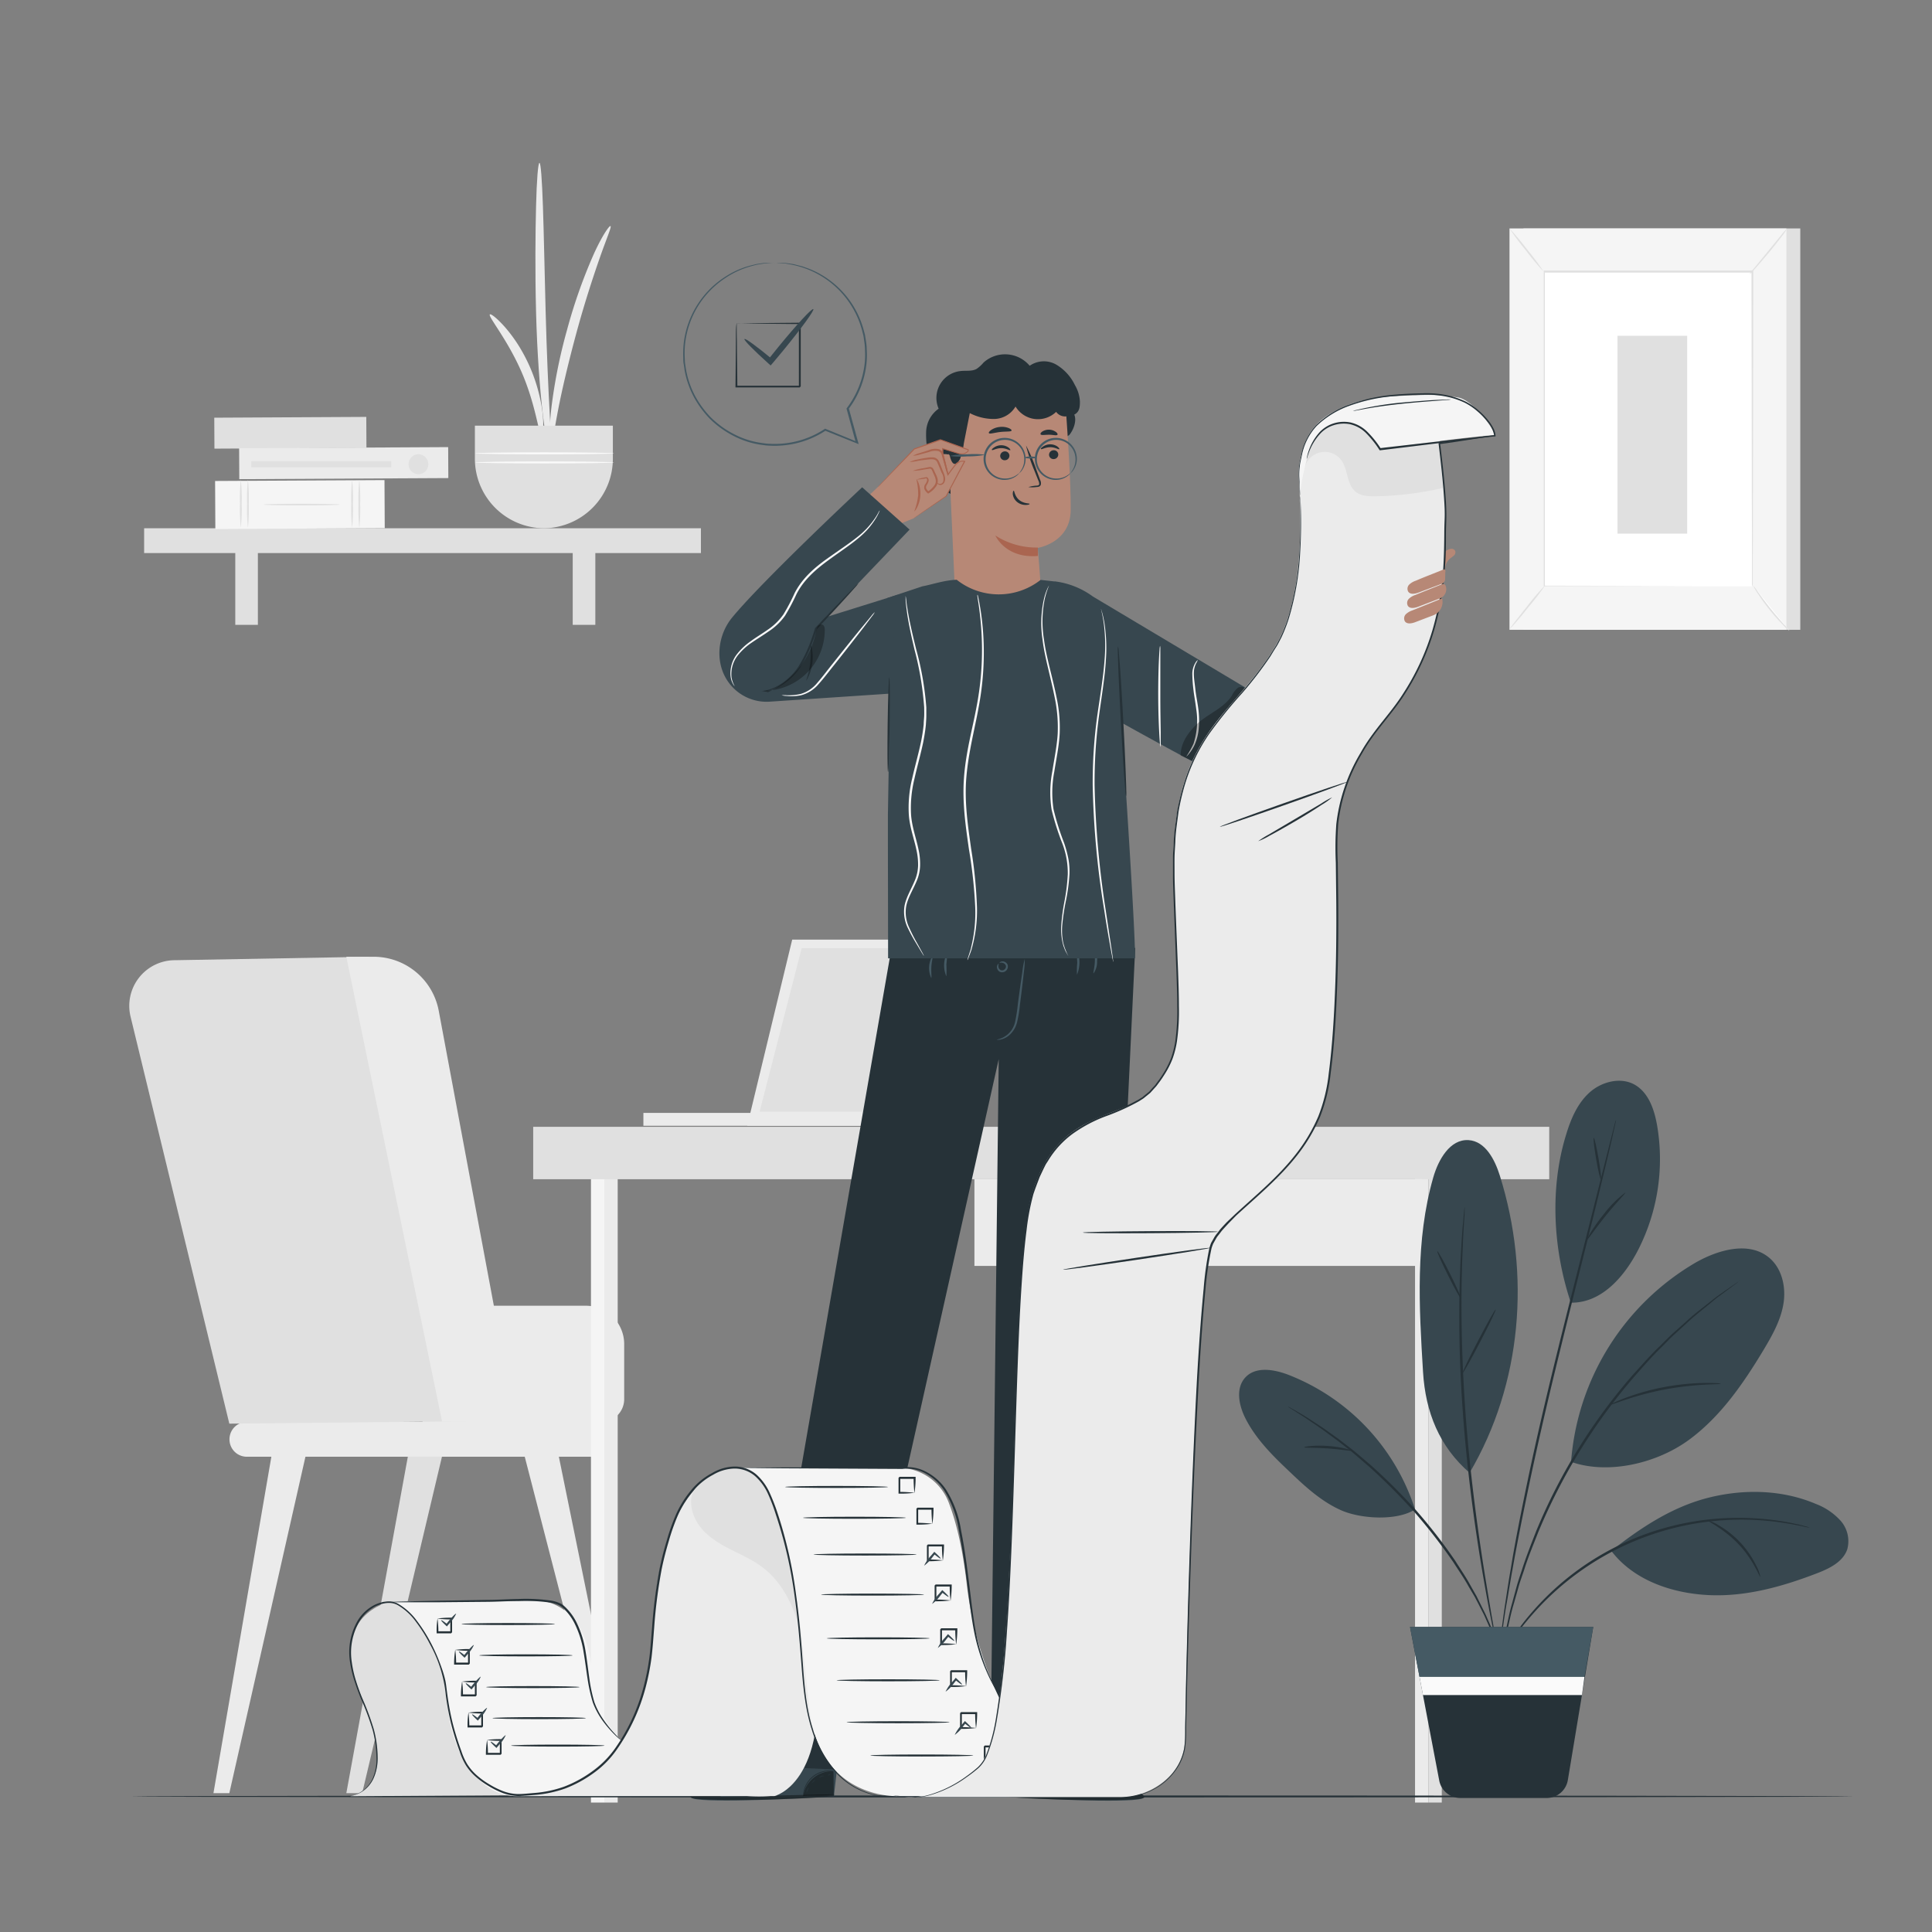 <svg xmlns="http://www.w3.org/2000/svg" viewBox="0 0 500 500"><rect x="0" y="0" width="500" height="500" fill="#808080" stroke="none"/><g id="freepik--background-complete--inject-10"><path d="M109.35,368h46.29a5.9,5.9,0,0,0,5.9-5.9V347.86a9.94,9.94,0,0,0-9.94-9.94H109Z" style="fill:#ebebeb"></path><path d="M154.87,377h-91a4.48,4.48,0,0,1-4.48-4.48h0A4.48,4.48,0,0,1,63.83,368h91a4.49,4.49,0,0,1,4.48,4.49h0A4.49,4.49,0,0,1,154.87,377Z" style="fill:#ebebeb"></path><path d="M45.28,248.5l50.08-.89,31.79,120.15-67.8.68L33.79,263.11A11.82,11.82,0,0,1,45.28,248.5Z" style="fill:#e0e0e0"></path><polygon points="70.23 376.99 55.24 464.07 59.35 464.07 79.05 376.99 70.23 376.99" style="fill:#ebebeb"></polygon><polygon points="105.55 376.99 89.63 464.07 93.73 464.07 114.38 376.99 105.55 376.99" style="fill:#e0e0e0"></polygon><polygon points="144.63 376.99 162.39 464.07 158.28 464.07 135.8 376.99 144.63 376.99" style="fill:#ebebeb"></polygon><path d="M89.63,247.61l24.78,120.28h19L113.55,261.61a17.13,17.13,0,0,0-16.83-14Z" style="fill:#ebebeb"></path><rect x="166.52" y="288.02" width="68.55" height="3.33" transform="translate(401.58 579.37) rotate(180)" style="fill:#ebebeb"></rect><polygon points="245.69 291.35 258.55 243.17 205.02 243.17 193.38 291.35 245.69 291.35" style="fill:#ebebeb"></polygon><polygon points="196.59 287.7 244.4 287.7 255.53 245.4 207.47 245.4 196.59 287.7" style="fill:#e0e0e0"></polygon><rect x="152.94" y="301.22" width="3.46" height="165.28" style="fill:#f5f5f5"></rect><rect x="156.4" y="301.7" width="3.46" height="164.8" style="fill:#ebebeb"></rect><rect x="366.21" y="301.22" width="3.46" height="165.28" style="fill:#ebebeb"></rect><rect x="369.67" y="301.7" width="3.46" height="164.8" style="fill:#e0e0e0"></rect><rect x="137.99" y="291.62" width="262.95" height="13.56" style="fill:#e0e0e0"></rect><rect x="252.18" y="305.18" width="115.76" height="22.44" style="fill:#ebebeb"></rect><path d="M315.22,314.85a2.58,2.58,0,1,1-2.58-2.58A2.58,2.58,0,0,1,315.22,314.85Z" style="fill:#e0e0e0"></path><rect x="37.3" y="136.71" width="144.1" height="6.42" style="fill:#e0e0e0"></rect><rect x="60.89" y="139.8" width="5.85" height="21.91" style="fill:#e0e0e0"></rect><rect x="148.22" y="139.8" width="5.85" height="21.91" style="fill:#e0e0e0"></rect><path d="M126.78,81.37c.24-.23,1.84.94,3.95,3.34a38.25,38.25,0,0,1,3.34,4.49,42.8,42.8,0,0,1,5.4,12.64,38.37,38.37,0,0,1,1,5.55c.29,3.2,0,5.18-.3,5.19-.75.06-1.44-7.68-5.17-16.26S126.23,81.89,126.78,81.37Z" style="fill:#ebebeb"></path><path d="M142.64,119c-.33,0-1.24-4.19-2.08-11.13S139,91.31,138.73,80.67s-.17-20.28,0-27.25.53-11.27.88-11.27.66,4.31.9,11.27.42,16.57.7,27.18.7,20.18,1.09,27.12S143,119,142.64,119Z" style="fill:#ebebeb"></path><path d="M158,58.51c.32.18-1,3.14-2.73,8.08s-4,11.84-6.09,19.55-3.75,14.78-4.74,19.93-1.4,8.36-1.77,8.35-.59-3.33,0-8.63a135.86,135.86,0,0,1,4.06-20.34,136.08,136.08,0,0,1,6.87-19.54C155.78,61.06,157.69,58.34,158,58.51Z" style="fill:#ebebeb"></path><path d="M122.9,110.16v8.47a18,18,0,0,0,17.85,18.08h0a18,18,0,0,0,17.86-18.08v-8.47Z" style="fill:#e0e0e0"></path><path d="M158.93,117.32c0,.15-8.07.26-18,.26s-18-.11-18-.26,8.07-.25,18-.25S158.93,117.18,158.93,117.32Z" style="fill:#fafafa"></path><path d="M158.93,119.68c0,.14-8.07.25-18,.25s-18-.11-18-.25,8.07-.26,18-.26S158.93,119.53,158.93,119.68Z" style="fill:#fafafa"></path><rect x="71.15" y="92.34" width="8.01" height="39.34" transform="translate(186.76 36.26) rotate(89.7)" style="fill:#e0e0e0"></rect><rect x="71.4" y="108.66" width="12.44" height="43.84" transform="translate(207.79 52.28) rotate(89.7)" style="fill:#f5f5f5"></rect><path d="M91.13,136.6a44.37,44.37,0,0,1-.22-6.22,44.37,44.37,0,0,1,.22-6.22,47.4,47.4,0,0,1,.21,6.22A47.4,47.4,0,0,1,91.13,136.6Z" style="fill:#e0e0e0"></path><path d="M93,136.6a44.37,44.37,0,0,1-.22-6.22,44.37,44.37,0,0,1,.22-6.22,47.4,47.4,0,0,1,.21,6.22A47.4,47.4,0,0,1,93,136.6Z" style="fill:#e0e0e0"></path><path d="M62.32,136.6a47.4,47.4,0,0,1-.21-6.22,47.4,47.4,0,0,1,.21-6.22,44.37,44.37,0,0,1,.22,6.22A44.37,44.37,0,0,1,62.32,136.6Z" style="fill:#e0e0e0"></path><path d="M64.17,136.6a44.37,44.37,0,0,1-.22-6.22,44.37,44.37,0,0,1,.22-6.22,47.4,47.4,0,0,1,.21,6.22A47.4,47.4,0,0,1,64.17,136.6Z" style="fill:#e0e0e0"></path><path d="M68.19,130.58c0-.12,4.42-.21,9.87-.21s9.88.09,9.88.21-4.42.22-9.88.22S68.19,130.7,68.19,130.58Z" style="fill:#e0e0e0"></path><rect x="84.96" y="92.81" width="8.01" height="54.1" transform="translate(208.35 30.27) rotate(89.7)" style="fill:#ebebeb"></rect><ellipse cx="108.29" cy="120.14" rx="2.56" ry="2.59" style="fill:#e0e0e0"></ellipse><rect x="82.35" y="102.03" width="1.6" height="36.22" transform="translate(203.29 36.99) rotate(90)" style="fill:#e0e0e0"></rect><rect x="394.25" y="59.12" width="71.66" height="103.87" style="fill:#e0e0e0"></rect><rect x="390.66" y="59.12" width="71.66" height="103.87" style="fill:#f5f5f5"></rect><rect x="399.56" y="70.37" width="53.86" height="81.37" style="fill:#fff"></rect><path d="M453.42,151.75s0-.14,0-.4,0-.65,0-1.16c0-1,0-2.52,0-4.46,0-3.9,0-9.58-.05-16.76,0-14.35-.05-34.67-.09-58.6l.18.18-53.85,0h0l.2-.2c0,30.7,0,59,0,81.38l-.16-.16,39.2.08,10.83,0,2.85,0c.64,0,1,0,1,0h-.95l-2.82,0-10.79,0-39.3.08h-.15v-.15c0-22.38,0-50.68,0-81.38v-.19h.2l53.85,0h.18v.17c0,24-.07,44.34-.09,58.72,0,7.16,0,12.83-.05,16.72,0,1.93,0,3.41,0,4.42,0,.5,0,.87,0,1.14S453.42,151.75,453.42,151.75Z" style="fill:#e0e0e0"></path><path d="M462.52,59.12A11.64,11.64,0,0,1,461.25,61c-.84,1.11-2,2.63-3.37,4.26s-2.61,3.09-3.54,4.12A11.72,11.72,0,0,1,452.76,71a14.42,14.42,0,0,1,1.37-1.79L457.58,65,461,60.81A14.84,14.84,0,0,1,462.52,59.12Z" style="fill:#e0e0e0"></path><path d="M453.69,151.48a66.15,66.15,0,0,0,9.4,11.75" style="fill:#fff"></path><path d="M463.09,163.23a10,10,0,0,1-1.64-1.49,51.86,51.86,0,0,1-6.66-8.33,10.59,10.59,0,0,1-1.1-1.93,15.62,15.62,0,0,1,1.32,1.77c.79,1.11,1.9,2.63,3.2,4.25s2.53,3,3.44,4.05A15.4,15.4,0,0,1,463.09,163.23Z" style="fill:#e0e0e0"></path><path d="M390.65,162.91,400,151.33" style="fill:#fff"></path><path d="M400,151.33a70.89,70.89,0,0,1-4.55,5.92,72.65,72.65,0,0,1-4.84,5.66c-.08-.06,2-2.71,4.54-5.91A68.23,68.23,0,0,1,400,151.33Z" style="fill:#e0e0e0"></path><path d="M390.66,59.12a70.36,70.36,0,0,1,4.56,5.45,66.53,66.53,0,0,1,4.25,5.69,61.61,61.61,0,0,1-4.56-5.45A62.39,62.39,0,0,1,390.66,59.12Z" style="fill:#e0e0e0"></path><rect x="418.61" y="86.9" width="18.03" height="51.2" style="fill:#e0e0e0"></rect></g><g id="freepik--Floor--inject-10"><path d="M479.88,464.92c0,.14-99.87.26-223,.26s-223.06-.12-223.06-.26,99.85-.26,223.06-.26S479.88,464.77,479.88,464.92Z" style="fill:#263238"></path></g><g id="freepik--Plant--inject-10"><path d="M406.63,378.34c9.62,3.36,22.16.36,30.39-5.65s14.15-14.62,19.4-23.35c2.23-3.73,4.42-7.61,5.13-11.9s-.34-9.12-3.66-11.92c-5.17-4.35-13.09-2.14-19,1.2a65.4,65.4,0,0,0-32.3,51.62" style="fill:#37474F"></path><path d="M417,401.36c5.78,7.62,15.7,11,25.26,11.45s19-2.19,27.91-5.62c3.24-1.24,6.79-2.95,7.9-6.23a8,8,0,0,0-1.69-7.36,16.59,16.59,0,0,0-6.45-4.39c-8.79-3.74-18.85-3.92-28.1-1.52s-17.32,7.76-24.83,13.67" style="fill:#37474F"></path><path d="M406.49,337.13c8,.16,14-6.81,17.59-13.91a51.6,51.6,0,0,0,4.74-32.16c-.73-4.07-2.27-8.46-5.91-10.42s-8.51-.67-11.61,2.16-4.8,6.87-6,10.88c-4.28,13.83-3.36,29.73,1.23,43.45" style="fill:#37474F"></path><path d="M380.33,381.17c13.58-23.1,15.84-51.37,7.82-76.94-1.3-4.15-3.75-8.89-8.09-9.17-4.8-.3-7.82,5.06-9.14,9.68-4.66,16.24-3.67,33.48-2.64,50.34.64,10.39,4.2,19.27,12.05,26.09" style="fill:#37474F"></path><path d="M366.22,390.67a55.56,55.56,0,0,0-32.94-34.93c-3.61-1.35-8.19-2.13-10.88.63s-1.82,7.23-.13,10.61c2.73,5.45,7.17,9.84,11.59,14,4,3.83,8.2,7.67,13.28,9.9s14.43,2.78,19.08-.25" style="fill:#37474F"></path><path d="M450.38,331.32s-.07.08-.24.21l-.73.57-2.84,2.12-2.07,1.53c-.74.57-1.51,1.24-2.36,1.93-1.68,1.4-3.67,2.91-5.67,4.81l-3.2,2.91c-1.11,1-2.17,2.17-3.32,3.3-2.34,2.25-4.6,4.87-7,7.58a149.21,149.21,0,0,0-24.81,40.14c-1.33,3.39-2.67,6.59-3.63,9.68-.5,1.54-1.06,3-1.47,4.45l-1.17,4.16c-.81,2.64-1.27,5.09-1.78,7.22-.23,1.07-.48,2.06-.66,3s-.31,1.76-.44,2.53c-.27,1.48-.48,2.65-.63,3.5-.08.36-.13.66-.18.9s-.07.31-.09.31a1.54,1.54,0,0,1,0-.32c0-.24.07-.54.12-.91.12-.86.3-2,.51-3.52.12-.77.25-1.62.39-2.54s.39-1.93.61-3c.48-2.14.91-4.61,1.69-7.26.36-1.34.74-2.74,1.14-4.19s.94-2.93,1.43-4.48c1-3.11,2.27-6.33,3.6-9.74a146.32,146.32,0,0,1,24.91-40.3c2.45-2.7,4.74-5.32,7.1-7.56,1.16-1.14,2.24-2.28,3.36-3.29l3.24-2.89c2-1.88,4-3.37,5.74-4.75.87-.68,1.65-1.33,2.41-1.89l2.1-1.49,2.92-2,.77-.51C450.28,331.36,450.37,331.31,450.38,331.32Z" style="fill:#263238"></path><path d="M468.36,395.36a5.3,5.3,0,0,1-.94-.15c-.6-.11-1.48-.35-2.64-.54a72,72,0,0,0-68.06,23,74.63,74.63,0,0,0-6.07,7.82c-.68,1-1.13,1.74-1.48,2.25a4.78,4.78,0,0,1-.55.77,4.91,4.91,0,0,1,.44-.84c.31-.53.73-1.34,1.38-2.32a66.54,66.54,0,0,1,5.94-8A70.59,70.59,0,0,1,455,393a65,65,0,0,1,9.85,1.41c1.15.23,2,.5,2.63.65A7.09,7.09,0,0,1,468.36,395.36Z" style="fill:#263238"></path><path d="M418.22,289.87a1.25,1.25,0,0,1-.05.36c-.06.27-.13.61-.22,1-.21,1-.51,2.29-.89,4-.78,3.45-2,8.43-3.47,14.58-3,12.3-7.34,29.24-11.87,48-2.25,9.39-4.28,18.36-6,26.54s-3.19,15.57-4.28,21.8c-.59,3.11-1,5.94-1.45,8.42s-.75,4.61-1,6.36-.47,3.06-.62,4c-.08.43-.14.77-.18,1s-.07.36-.09.36a1.94,1.94,0,0,1,0-.36c0-.28.07-.62.12-1.06.12-1,.29-2.32.51-4s.51-3.9.9-6.39.79-5.32,1.35-8.43c1-6.25,2.46-13.65,4.16-21.85s3.74-17.17,6-26.57c4.53-18.77,8.95-35.69,12-48l3.67-14.53c.43-1.68.77-3,1-3.95.11-.42.2-.75.28-1A1.4,1.4,0,0,1,418.22,289.87Z" style="fill:#263238"></path><path d="M387.05,424.51a1.09,1.09,0,0,1-.09-.28l-.18-.83c-.17-.79-.39-1.87-.67-3.22-.58-2.79-1.34-6.85-2.21-11.88-1.74-10.05-3.81-24-5.07-39.53-.62-7.77-1-15.18-1.11-21.93s-.05-12.83.16-17.93c.06-2.55.23-4.85.34-6.88s.24-3.76.38-5.18.22-2.47.3-3.27c0-.34.07-.62.09-.85s0-.29.06-.29a1.36,1.36,0,0,1,0,.3c0,.23,0,.51,0,.85,0,.8-.11,1.9-.19,3.28s-.2,3.16-.27,5.18-.21,4.33-.24,6.88c-.15,5.09-.17,11.16,0,17.9s.54,14.13,1.15,21.88c1.27,15.5,3.26,29.45,4.89,39.52.81,5,1.5,9.1,2,11.9.23,1.37.42,2.45.55,3.24.05.34.09.62.13.85A1.27,1.27,0,0,1,387.05,424.51Z" style="fill:#263238"></path><path d="M388.05,427.44a4.64,4.64,0,0,1-.35-.79l-.89-2.33c-.2-.51-.41-1.07-.64-1.68l-.87-1.95c-.31-.7-.65-1.45-1-2.25s-.8-1.59-1.23-2.46-.91-1.75-1.39-2.69L380,410.45c-1.09-2-2.5-4-3.86-6.13A145.44,145.44,0,0,0,366,391.26a160.56,160.56,0,0,0-11.74-11.75c-1.95-1.64-3.74-3.29-5.54-4.67l-2.57-2-2.44-1.8c-1.54-1.16-3-2.14-4.26-3s-2.37-1.61-3.29-2.16L334,364.5a4.25,4.25,0,0,1-.71-.5,4.81,4.81,0,0,1,.78.39l2.16,1.23c.95.53,2.08,1.23,3.36,2.08s2.77,1.78,4.33,2.93l2.48,1.77,2.6,2c1.83,1.36,3.63,3,5.6,4.64a151.81,151.81,0,0,1,11.82,11.76A137,137,0,0,1,376.66,404c1.35,2.18,2.75,4.18,3.83,6.19.56,1,1.1,1.95,1.63,2.88l1.35,2.72c.42.88.86,1.69,1.2,2.49l1,2.28.82,2c.22.62.41,1.19.59,1.71.32,1,.58,1.76.78,2.36A3.31,3.31,0,0,1,388.05,427.44Z" style="fill:#263238"></path><path d="M445.35,358.12c0,.1-1.65.1-4.29.24a82.42,82.42,0,0,0-10.25,1.24,79.33,79.33,0,0,0-10,2.61c-2.51.83-4,1.43-4.08,1.34a3.88,3.88,0,0,1,1-.55c.67-.33,1.66-.75,2.91-1.22A61.47,61.47,0,0,1,441,357.91c1.33,0,2.41,0,3.15.06A3.69,3.69,0,0,1,445.35,358.12Z" style="fill:#263238"></path><path d="M455.59,408.13c-.2.1-1.73-4.32-5.59-8.42s-8.11-6-8-6.2a9.41,9.41,0,0,1,2.76,1.22,24.35,24.35,0,0,1,9.8,10.56A9.92,9.92,0,0,1,455.59,408.13Z" style="fill:#263238"></path><path d="M420.66,308.62c.13.14-2.37,2.62-5.09,6s-4.67,6.29-4.83,6.19,1.56-3.21,4.33-6.6A28.05,28.05,0,0,1,420.66,308.62Z" style="fill:#263238"></path><path d="M412.46,294.46c.18,0,.73,2.37,1.24,5.36s.78,5.43.61,5.46-.73-2.37-1.24-5.36S412.29,294.49,412.46,294.46Z" style="fill:#263238"></path><path d="M387.07,338.91c.15.08-1.62,3.82-4,8.36s-4.38,8.15-4.54,8.07,1.62-3.83,4-8.37S386.91,338.83,387.07,338.91Z" style="fill:#263238"></path><path d="M372,323.82c.16-.08,1.67,2.63,3.37,6.05s2.95,6.25,2.8,6.33-1.67-2.63-3.37-6.05S371.79,323.9,372,323.82Z" style="fill:#263238"></path><path d="M349.74,375.42c0,.19-2.74-.34-6.1-.57s-6.1-.1-6.12-.29,2.74-.6,6.17-.35S349.78,375.26,349.74,375.42Z" style="fill:#263238"></path><path d="M364.91,421.05l7.56,39.74a5.56,5.56,0,0,0,5.47,4.53h22.33a5.56,5.56,0,0,0,5.49-4.66l6.57-39.61Z" style="fill:#263238"></path><polygon points="367.37 433.97 410.06 433.97 412.33 421.05 364.91 421.05 367.37 433.97" style="fill:#455a64"></polygon><polygon points="367.37 433.97 368.26 438.68 409.41 438.68 410.06 433.97 367.37 433.97" style="fill:#fafafa"></polygon></g><g id="freepik--Character--inject-10"><path d="M193.59,459.71l2.58-11,21.43.53-1.79,15.65-1.36.11c-6.07.41-30.88,1.66-35,.48C175,464.15,193.59,459.71,193.59,459.71Z" style="fill:#37474F"></path><g style="opacity:0.4"><path d="M207.83,464.81a7.63,7.63,0,0,1,2.75-4.73,7.4,7.4,0,0,1,5.12-1.66l.08,6.15Z"></path></g><g style="opacity:0.4"><path d="M184.49,462.21s-6.53,2-5.7,3,26,.75,37-.36l0-.49-29.3.62S185.77,462.24,184.49,462.21Z"></path></g><path d="M216.11,464.37a1.65,1.65,0,0,1-.38.05l-1.08.08-4,.22c-3.37.17-8,.33-13.2.4s-9.83,0-13.21,0l-4-.12-1.09,0-.37,0a1.59,1.59,0,0,1,.38,0h1.08l4,0c3.37,0,8,0,13.2,0s9.82-.21,13.19-.33l4-.13,1.09,0Z" style="fill:#263238"></path><path d="M186.48,465.36a9.06,9.06,0,0,0-.77-1.9,8.84,8.84,0,0,0-1.39-1.52,3,3,0,0,1,1.61,1.37A3,3,0,0,1,186.48,465.36Z" style="fill:#263238"></path><path d="M192.93,462c-.06,0-.38-.33-.71-.84s-.54-.94-.48-1,.38.34.71.84S193,461.94,192.93,462Z" style="fill:#263238"></path><path d="M194.7,461c0,.05-.4-.18-.78-.51s-.66-.66-.61-.71.4.17.78.51S194.75,461,194.7,461Z" style="fill:#263238"></path><path d="M195.8,458.92a2.51,2.51,0,0,1-1.15.17,2.71,2.71,0,0,1-1.15-.11,2.59,2.59,0,0,1,1.15-.16A2.62,2.62,0,0,1,195.8,458.92Z" style="fill:#263238"></path><path d="M196.17,457.45a3.25,3.25,0,0,1-2.61.23,7.81,7.81,0,0,1,1.31-.1A7.71,7.71,0,0,1,196.17,457.45Z" style="fill:#263238"></path><path d="M192.16,460.07a4.21,4.21,0,0,1-1.42,0,8.64,8.64,0,0,1-1.51-.31,4.58,4.58,0,0,1-.86-.35A.78.78,0,0,1,188,459a.56.56,0,0,1,.21-.57,2.6,2.6,0,0,1,3.22.72,2.47,2.47,0,0,1,.47.94c.06.24.06.37,0,.38a3.9,3.9,0,0,0-.66-1.2,2.5,2.5,0,0,0-1.22-.77,2.19,2.19,0,0,0-1.68.14c-.22.16-.13.43.12.57a3.74,3.74,0,0,0,.8.33,9.62,9.62,0,0,0,1.46.36C191.62,460,192.16,460,192.16,460.07Z" style="fill:#263238"></path><path d="M191.79,460.15a1.43,1.43,0,0,1-.17-1,2.3,2.3,0,0,1,.37-1,1.42,1.42,0,0,1,1.17-.74.56.56,0,0,1,.44.65,1.48,1.48,0,0,1-.23.63,4.29,4.29,0,0,1-.66.87c-.44.44-.78.61-.8.58s.28-.26.66-.71a4.75,4.75,0,0,0,.58-.86c.19-.3.32-.83,0-.89s-.72.32-.93.61a2.31,2.31,0,0,0-.39.92A5.64,5.64,0,0,0,191.79,460.15Z" style="fill:#263238"></path><path d="M215.59,458.36c0,.05-.63-.05-1.63.08a6.85,6.85,0,0,0-5.7,4.66c-.33.95-.35,1.59-.4,1.58a1.09,1.09,0,0,1,0-.44,6,6,0,0,1,.23-1.19,6.7,6.7,0,0,1,5.86-4.8,5.73,5.73,0,0,1,1.21,0A1.09,1.09,0,0,1,215.59,458.36Z" style="fill:#263238"></path><path d="M213.19,449.23a41.05,41.05,0,0,1,.25,4.52,40,40,0,0,1,0,4.52,38.22,38.22,0,0,1-.25-4.51A40.23,40.23,0,0,1,213.19,449.23Z" style="fill:#263238"></path><path d="M205,462.7a18,18,0,0,1-6.43.14c0-.08,1.45,0,3.22,0S205,462.62,205,462.7Z" style="fill:#263238"></path><path d="M209.34,462.64c.06.05-.11.3-.25.63s-.22.63-.3.62-.11-.34.05-.72S209.3,462.58,209.34,462.64Z" style="fill:#263238"></path><path d="M210.94,460.59c.06.05-.08.28-.31.52s-.45.38-.5.33.09-.28.31-.52S210.89,460.54,210.94,460.59Z" style="fill:#263238"></path><path d="M213.26,459.64c0,.07-.31.08-.63.19s-.55.3-.61.25.12-.36.52-.5S213.28,459.57,213.26,459.64Z" style="fill:#263238"></path><path d="M214.91,459.18c0,.07-.1.19-.28.26s-.35.07-.38,0,.1-.19.28-.26S214.88,459.11,214.91,459.18Z" style="fill:#263238"></path><path d="M281.28,459.76l.07-11.74-22-.27-.28,17.19,1.37.1c6.06.41,30.88,1.66,34.95.48C299.92,464.2,281.28,459.76,281.28,459.76Z" style="fill:#37474F"></path><g style="opacity:0.4"><path d="M267,464.86a7.65,7.65,0,0,0-2.75-4.73,7.45,7.45,0,0,0-5.12-1.66l-.08,6.15Z"></path></g><g style="opacity:0.4"><path d="M290.38,462.26s6.53,2,5.7,3-25.95.75-37-.36l0-.5,29.3.63S289.1,462.3,290.38,462.26Z"></path></g><path d="M258.76,464.43l.38,0,1.08.08,4,.23c3.37.16,8,.32,13.2.4s9.83,0,13.21-.05l4-.11,1.09,0,.38,0a1.67,1.67,0,0,0-.38,0h-1.09l-4,0c-3.38,0-8.05,0-13.21,0s-9.82-.21-13.19-.32l-4-.14-1.09,0Z" style="fill:#263238"></path><path d="M288.39,465.41a9.29,9.29,0,0,1,.77-1.9,8.12,8.12,0,0,1,1.39-1.51,2.88,2.88,0,0,0-1.61,1.37A3,3,0,0,0,288.39,465.41Z" style="fill:#263238"></path><path d="M281.94,462c.06,0,.38-.33.71-.83s.54-.94.48-1-.38.33-.71.83S281.88,462,281.94,462Z" style="fill:#263238"></path><path d="M280.17,461.07c.05.05.4-.17.79-.51s.65-.65.6-.71-.4.17-.78.51S280.12,461,280.17,461.07Z" style="fill:#263238"></path><path d="M279.07,459a2.76,2.76,0,0,0,1.15.16,2.53,2.53,0,0,0,1.15-.11,2.74,2.74,0,0,0-1.14-.16A2.59,2.59,0,0,0,279.07,459Z" style="fill:#263238"></path><path d="M278.71,457.51a3.22,3.22,0,0,0,2.6.23,7,7,0,0,0-1.3-.11A6.29,6.29,0,0,0,278.71,457.51Z" style="fill:#263238"></path><path d="M282.71,460.12a3.91,3.91,0,0,0,1.42,0,7.8,7.8,0,0,0,1.51-.31,5.27,5.27,0,0,0,.86-.34.84.84,0,0,0,.36-.44.56.56,0,0,0-.21-.57,2.6,2.6,0,0,0-3.21.72,2.38,2.38,0,0,0-.48.94.85.85,0,0,0,0,.38,3.9,3.9,0,0,1,.66-1.2,2.57,2.57,0,0,1,1.22-.77,2.19,2.19,0,0,1,1.68.14c.22.17.13.43-.12.58a4,4,0,0,1-.8.32,9.19,9.19,0,0,1-1.46.37C283.25,460.08,282.71,460.08,282.71,460.12Z" style="fill:#263238"></path><path d="M283.08,460.2a1.43,1.43,0,0,0,.17-1,2.34,2.34,0,0,0-.37-1,1.42,1.42,0,0,0-1.17-.74.57.57,0,0,0-.44.65,1.57,1.57,0,0,0,.23.64,4.49,4.49,0,0,0,.66.86c.44.44.78.61.8.58s-.28-.25-.66-.71a4.64,4.64,0,0,1-.58-.85c-.19-.3-.32-.84,0-.9s.71.32.92.61a2.31,2.31,0,0,1,.39.92A5.6,5.6,0,0,1,283.08,460.2Z" style="fill:#263238"></path><path d="M259.28,458.41s.64-.05,1.63.08a6.88,6.88,0,0,1,5.7,4.67c.33.94.35,1.58.4,1.57a1.09,1.09,0,0,0,0-.44,5.38,5.38,0,0,0-.23-1.19,6.82,6.82,0,0,0-2.18-3.31,6.9,6.9,0,0,0-3.68-1.49,5.73,5.73,0,0,0-1.21,0A1.8,1.8,0,0,0,259.28,458.41Z" style="fill:#263238"></path><path d="M261.68,449.28a41.28,41.28,0,0,0-.25,4.52,40.31,40.31,0,0,0,0,4.53,38.29,38.29,0,0,0,.25-4.52A40.31,40.31,0,0,0,261.68,449.28Z" style="fill:#263238"></path><path d="M269.84,462.75a18,18,0,0,0,6.43.14c0-.07-1.45,0-3.22-.05S269.85,462.67,269.84,462.75Z" style="fill:#263238"></path><path d="M265.53,462.69c-.06.05.11.3.25.64s.22.62.3.62.12-.35-.05-.73S265.57,462.64,265.53,462.69Z" style="fill:#263238"></path><path d="M263.93,460.65c-.06.05.08.28.31.51s.45.38.5.33-.09-.28-.31-.51S264,460.59,263.93,460.65Z" style="fill:#263238"></path><path d="M261.61,459.69c0,.08.31.08.63.2s.55.29.61.24-.12-.36-.52-.5S261.59,459.62,261.61,459.69Z" style="fill:#263238"></path><path d="M260,459.23c0,.07.1.19.28.26s.35.08.38,0-.1-.18-.28-.26S260,459.17,260,459.23Z" style="fill:#263238"></path><polygon points="293.79 245.32 283.78 456.99 256.31 457.64 258.47 274.11 217.36 457.99 193.97 456.93 230.65 245.75 293.79 245.32" style="fill:#263238"></polygon><path d="M265.21,248.18a23.42,23.42,0,0,1-.25,3.48c-.23,2.14-.58,5.09-1,8.35a34.22,34.22,0,0,1-.76,4.6,6.48,6.48,0,0,1-2,3.29,5,5,0,0,1-2.33,1.15,2,2,0,0,1-.95,0,5.92,5.92,0,0,0,4.79-4.6,40.69,40.69,0,0,0,.7-4.54c.43-3.25.84-6.2,1.17-8.32A20.2,20.2,0,0,1,265.21,248.18Z" style="fill:#455a64"></path><path d="M258.44,249.44c.08.05-.18.4,0,.95a1.09,1.09,0,0,0,.57.68.93.93,0,0,0,1-.23.91.91,0,0,0,.28-1,1.14,1.14,0,0,0-.65-.61c-.54-.21-.9,0-.95-.05s.29-.49,1.06-.35a1.49,1.49,0,0,1,1,.8,1.49,1.49,0,0,1-2,1.87,1.43,1.43,0,0,1-.74-1.08C257.94,249.7,258.42,249.37,258.44,249.44Z" style="fill:#455a64"></path><path d="M241,253.09a6.15,6.15,0,0,1,.41-5.86c.16.06-.27,1.32-.37,2.91S241.17,253,241,253.09Z" style="fill:#455a64"></path><path d="M244.92,252.69a7.18,7.18,0,0,1,.2-6.1,25.29,25.29,0,0,1-.2,3A26.11,26.11,0,0,1,244.92,252.69Z" style="fill:#455a64"></path><path d="M278.73,252.3a19.61,19.61,0,0,1,.07-3.16,20,20,0,0,1,0-3.17,8.58,8.58,0,0,1-.09,6.33Z" style="fill:#455a64"></path><path d="M283,251.91c-.16-.06.3-1.45.35-3.22s-.3-3.19-.14-3.24a5,5,0,0,1,.71,3.25A5.1,5.1,0,0,1,283,251.91Z" style="fill:#455a64"></path><polygon points="246.65 149.72 246.65 149.72 246.65 149.72 246.65 149.72" style="fill:#37474F"></polygon><path d="M276.71,112.6c1.12-1.33,2-3.7,1.31-5.3,1.34-.69,1.46-1.88,1.46-3.38a9.21,9.21,0,0,0-1.3-4.27,12.38,12.38,0,0,0-4.83-5.29,6.43,6.43,0,0,0-6.87.3,8.33,8.33,0,0,0-11.93-.84,8.84,8.84,0,0,1-1.81,1.65c-1.19.66-2.65.41-4,.54a7,7,0,0,0-5.82,9.76,7.62,7.62,0,0,0-3.23,5.83,22.32,22.32,0,0,0,.78,6.83c.62,2.77,1.32,5.68,3.28,7.73a8.05,8.05,0,0,0,5.14,2.43,8.2,8.2,0,0,0,7.2-3.39" style="fill:#263238"></path><path d="M247.44,159.79l22.22-1c.13-2.36-1.08-17-1.08-17s8.4-1.3,8.51-9.7-1.36-27.68-1.36-27.68h0a29.2,29.2,0,0,0-29.33,3.68l-1.24,1Z" style="fill:#b78876"></path><path d="M268.6,141.7a19.55,19.55,0,0,1-11-3.11s2.59,6,11,5.29Z" style="fill:#aa6550"></path><path d="M246.19,117.78c-.14-.06-5.77-1.71-5.58,4s5.91,4.38,5.91,4.21S246.19,117.78,246.19,117.78Z" style="fill:#b78876"></path><path d="M244.7,123.9s-.1.08-.27.16a1,1,0,0,1-.74,0,2.46,2.46,0,0,1-1.22-2.19,3.22,3.22,0,0,1,.24-1.44,1.17,1.17,0,0,1,.72-.79.51.51,0,0,1,.6.26c.08.16.05.27.08.28s.12-.1.07-.34a.67.67,0,0,0-.24-.35.74.74,0,0,0-.56-.13,1.42,1.42,0,0,0-1,.93,3.36,3.36,0,0,0-.3,1.61,2.6,2.6,0,0,0,1.54,2.43,1.08,1.08,0,0,0,.91-.18C244.69,124,244.72,123.91,244.7,123.9Z" style="fill:#aa6550"></path><path d="M273.88,117.6a1.19,1.19,0,0,1-1.15,1.21,1.15,1.15,0,0,1-1.24-1.08,1.2,1.2,0,0,1,1.15-1.21A1.14,1.14,0,0,1,273.88,117.6Z" style="fill:#263238"></path><path d="M274.14,116.25c-.14.16-1.05-.52-2.34-.51s-2.24.65-2.38.49.08-.35.49-.65a3.33,3.33,0,0,1,1.91-.59,3.17,3.17,0,0,1,1.87.6C274.08,115.9,274.22,116.18,274.14,116.25Z" style="fill:#263238"></path><path d="M261.24,117.9a1.19,1.19,0,0,1-1.15,1.21,1.15,1.15,0,0,1-1.24-1.08,1.2,1.2,0,0,1,1.16-1.21A1.14,1.14,0,0,1,261.24,117.9Z" style="fill:#263238"></path><path d="M261.46,116.49c-.15.16-1.06-.52-2.35-.51s-2.24.65-2.38.49.08-.35.5-.65a3.29,3.29,0,0,1,1.9-.59,3.17,3.17,0,0,1,1.87.6C261.4,116.14,261.53,116.42,261.46,116.49Z" style="fill:#263238"></path><path d="M266.14,126.06a9.08,9.08,0,0,1,2.1-.38c.33,0,.64-.1.7-.32a1.85,1.85,0,0,0-.22-1l-1-2.51a44.34,44.34,0,0,1-2.19-6.56,42.47,42.47,0,0,1,2.71,6.37l.94,2.53a1.91,1.91,0,0,1,.17,1.29.83.83,0,0,1-.54.48,2,2,0,0,1-.56.08A8,8,0,0,1,266.14,126.06Z" style="fill:#263238"></path><path d="M262.34,127c.21,0,.22,1.39,1.42,2.39s2.69.84,2.7,1-.34.28-1,.29a3.47,3.47,0,0,1-2.25-.78,3.08,3.08,0,0,1-1.1-2C262.09,127.29,262.25,127,262.34,127Z" style="fill:#263238"></path><path d="M261.79,111.43c-.13.35-1.41.19-2.93.37s-2.74.6-2.94.28c-.09-.15.12-.48.62-.82a4.89,4.89,0,0,1,2.18-.76,4.81,4.81,0,0,1,2.29.27C261.57,111,261.85,111.27,261.79,111.43Z" style="fill:#263238"></path><path d="M273.67,112.51c-.23.3-1.12,0-2.19,0s-2,.2-2.18-.11c-.09-.15.05-.44.45-.72a3.16,3.16,0,0,1,3.52.11C273.65,112.07,273.77,112.37,273.67,112.51Z" style="fill:#263238"></path><path d="M244.71,108.7c.11,2.44-.43,5.17,0,7.57.07.37,1,1.34,1.1,1.7.49,2.12,1.37,3,2.64.84a19.07,19.07,0,0,0,1-4.14l1.53-7.76a13.43,13.43,0,0,0,6.39,1.52,6.54,6.54,0,0,0,5.45-3.22,6.78,6.78,0,0,0,10.51,1.38,2.83,2.83,0,0,0,3.74.79,3.36,3.36,0,0,0,1.37-3.7c-.58-2.05-2.78-3.16-4.82-3.76-8-2.35-16.82-.51-24,3.7a12.23,12.23,0,0,0-2.9,2.19c-.82.89-1.95,2-2,3.16" style="fill:#263238"></path><path d="M263.73,122.5s.3-.36.7-1.07a5.24,5.24,0,0,0,.6-3.3,5,5,0,1,0-5.66,5.66,5.25,5.25,0,0,0,3.3-.59c.71-.4,1-.74,1.06-.7s-.06.1-.21.26a4.24,4.24,0,0,1-.75.61,5.18,5.18,0,0,1-3.45.79,5.44,5.44,0,1,1,6.07-6.07,5.16,5.16,0,0,1-.78,3.44,4,4,0,0,1-.61.76Q263.76,122.51,263.73,122.5Z" style="fill:#455a64"></path><path d="M277,122.5s.3-.36.7-1.07a5.25,5.25,0,0,0,.59-3.3,5,5,0,1,0-5.66,5.66,5.25,5.25,0,0,0,3.3-.59c.71-.4,1-.74,1.07-.7s-.06.1-.21.26a4,4,0,0,1-.76.61,5.17,5.17,0,0,1-3.44.79,5.44,5.44,0,1,1,6.06-6.07,5.16,5.16,0,0,1-.78,3.44,4,4,0,0,1-.61.76C277.12,122.44,277,122.51,277,122.5Z" style="fill:#455a64"></path><path d="M268.21,118.4c0,.15-.66.26-1.48.26s-1.49-.11-1.49-.26.67-.26,1.49-.26S268.21,118.26,268.21,118.4Z" style="fill:#455a64"></path><path d="M245.8,118a20,20,0,0,1,4.57-.42,20.86,20.86,0,0,1,4.59.11,19.71,19.71,0,0,1-4.57.41A20.53,20.53,0,0,1,245.8,118Z" style="fill:#455a64"></path><path d="M250.62,116.39l-7.18-2.59-6.8,2.36L227.23,126l-6.12,5.84,10,4.44,5.29-2.11,8.43-5.74,4.77-9s-1.36-.64-2.89,1.51l-1.43,1.91-1.36-5.2,0-1.54,4.22,1.29a2.22,2.22,0,0,0,2.4-.7Z" style="fill:#b78876"></path><path d="M237.15,124c.06,0,.35.38.62,1.14a8,8,0,0,1-.39,6.13c-.37.72-.71,1.09-.76,1.05a17.22,17.22,0,0,0,1-4.11A16.82,16.82,0,0,0,237.15,124Z" style="fill:#aa6550"></path><path d="M237.22,124.1a13.65,13.65,0,0,1,2.61-.62h0l.06,0a.93.93,0,0,1,.43,1,2.91,2.91,0,0,1-.45,1,1.07,1.07,0,0,0-.18.91,2.1,2.1,0,0,0,.71.84h-.31a5.77,5.77,0,0,0,1.82-1.76c.7-1.11-.1-2.28-.53-3.35a4,4,0,0,0-.35-.69.64.64,0,0,0-.56-.12l-1.42.22a16,16,0,0,1-2.84.32,15.25,15.25,0,0,1,2.78-.68l1.42-.28a1.06,1.06,0,0,1,.95.22,3.17,3.17,0,0,1,.45.81c.24.54.53,1.06.75,1.7a2.55,2.55,0,0,1-.19,2.1,6.13,6.13,0,0,1-2,1.92l-.16.11-.15-.13a2.56,2.56,0,0,1-.83-1.07,1.49,1.49,0,0,1,.25-1.28,2.68,2.68,0,0,0,.43-.87.6.6,0,0,0-.19-.64l.11,0A14.14,14.14,0,0,1,237.22,124.1Z" style="fill:#aa6550"></path><path d="M242.53,124.86s.12.21.46.32a.88.88,0,0,0,1.12-.62,3,3,0,0,0-.42-2.22c-.36-.84-.73-1.84-1.16-2.75s-1.54-.76-2.44-.66-1.74.21-2.43.32a13.72,13.72,0,0,1-2.25.33,7.89,7.89,0,0,1,2.18-.69c.69-.16,1.52-.32,2.45-.44a6.63,6.63,0,0,1,1.51-.08,1.76,1.76,0,0,1,1.43,1c.49,1,.8,2,1.16,2.82a7.76,7.76,0,0,1,.42,1.29,2,2,0,0,1-.11,1.24,1.24,1.24,0,0,1-.75.74,1,1,0,0,1-.79-.06C242.51,125.16,242.51,124.85,242.53,124.86Z" style="fill:#aa6550"></path><path d="M245.32,122.84a7.89,7.89,0,0,1-.69-1.92c-.19-.66-.4-1.37-.61-2.11-.12-.39-.23-.84-.35-1.23a1.38,1.38,0,0,0-.79-.83,4.19,4.19,0,0,0-2.46.24l-2.13.57a8.22,8.22,0,0,1-2,.39,8,8,0,0,1,1.9-.75l2.09-.67a4.37,4.37,0,0,1,2.8-.26,1.88,1.88,0,0,1,1.07,1.14c.14.47.22.87.33,1.28l.51,2.14A7.8,7.8,0,0,1,245.32,122.84Z" style="fill:#aa6550"></path><path d="M227.23,126a1.22,1.22,0,0,1,.15-.19c.14-.14.29-.32.48-.53l1.87-2,6.82-7.21,0,0h0l6.8-2.39,0,0,.05,0,7.19,2.58.1,0v.47l0,0a2.29,2.29,0,0,1-1.14.76,3.19,3.19,0,0,1-1.41,0h0l-2.95-.9-1.26-.39.2-.14c0,.51,0,1,0,1.54v-.05c.46,1.78.92,3.52,1.36,5.2l-.27,0c.62-.82,1.19-1.62,1.82-2.4a2.59,2.59,0,0,1,2.68-1.06l.14,0-.08.15-4.79,9v0h0l-6.2,4.16L237,133.79c-.39.26-.6.38-.6.38s.19-.16.56-.43l1.67-1.16,6.14-4.24,0,0,4.74-9,.07.2a1.65,1.65,0,0,0-1.26.12,3.7,3.7,0,0,0-1.08.87c-.59.74-1.18,1.58-1.79,2.39l-.19.25-.08-.3c-.45-1.69-.9-3.42-1.37-5.2v0c0-.51,0-1,0-1.54v-.21l.2.06,1.26.39,2.95.9h0a2.87,2.87,0,0,0,1.27,0,2,2,0,0,0,1-.66l0,.1v-.3l.1.14-7.18-2.6h.1l-6.81,2.35,0,0-6.9,7.13-1.91,2-.51.51A.87.87,0,0,1,227.23,126Z" style="fill:#aa6550"></path><path d="M230.15,189.3l-.47-34.55,9-3c2.83-.54,5.58-1.57,8.91-1.71h0a17.54,17.54,0,0,0,21.41.27l.3-.23c.86.1,2,.21,3.43.38l.28,0a21,21,0,0,1,9.83,3.92v0l44.72,26.7,26.26-20,13.3,10.43s-34.4,34.4-37.74,35.22c-2.31.57-25.26-12-39.17-19.72.57,8.33,3.68,54.63,3.53,61h-63.9l-.05-29.2,0-7.95Z" style="fill:#37474F"></path><path d="M289.35,167.26a6.7,6.7,0,0,0-.05,1.54c0,1.11.08,2.51.12,4.16.13,3.52.36,8.37.65,13.73s.58,10.21.83,13.72c.13,1.65.24,3,.32,4.15a8.16,8.16,0,0,0,.21,1.53,6.63,6.63,0,0,0,.05-1.53c0-1.12-.08-2.51-.13-4.17-.13-3.52-.35-8.37-.64-13.73s-.58-10.22-.83-13.73c-.13-1.65-.24-3-.33-4.15A7.74,7.74,0,0,0,289.35,167.26Z" style="fill:#263238"></path><path d="M346.79,166.8c-.15.16,2.74,2.89,6.43,6.11s6.77,5.72,6.89,5.58-2.78-2.84-6.47-6.07c-1.84-1.61-3.53-3-4.77-4.06A13.91,13.91,0,0,0,346.79,166.8Z" style="fill:#263238"></path><path d="M343.74,169.08c-.12.14,2.81,2.88,6.51,6.16,1.85,1.64,3.55,3.09,4.8,4.12a10.81,10.81,0,0,0,2.12,1.57,10.74,10.74,0,0,0-1.81-1.91c-1.18-1.12-2.83-2.63-4.69-4.27s-3.55-3.09-4.81-4.11A10.45,10.45,0,0,0,343.74,169.08Z" style="fill:#263238"></path><path d="M223.13,126.11S197.57,150,189.5,159.79c-3.65,4.41-4.48,11-1.54,15.9h0a12.14,12.14,0,0,0,11.26,5.9L230,179.53l2.33-25.61-18.61,5.81,21.68-22.67Z" style="fill:#37474F"></path><path d="M229.82,199.8c-.15,0-.19-5.5-.1-12.27s.28-12.25.43-12.25.18,5.49.09,12.26S230,199.8,229.82,199.8Z" style="fill:#263238"></path><path d="M222.15,150.92a6.06,6.06,0,0,1-.77,1l-2.26,2.53c-1.93,2.13-4.66,5.09-7.78,8.44l.06-.11c-.3,1.08-.67,2.19-1.09,3.3a32.25,32.25,0,0,1-3.39,6.86,15.69,15.69,0,0,1-4.53,4.31,11,11,0,0,1-3.92,1.57,6.46,6.46,0,0,1-1.14.12c-.26,0-.4,0-.4,0s.55-.08,1.5-.31a12,12,0,0,0,3.76-1.68,16,16,0,0,0,4.33-4.27,34.12,34.12,0,0,0,3.31-6.77c.41-1.1.77-2.2,1.08-3.26l0-.06,0,0c3.13-3.34,5.91-6.25,7.91-8.32l2.36-2.42A7.39,7.39,0,0,1,222.15,150.92Z" style="fill:#263238"></path><path d="M209.85,166.71a12.06,12.06,0,0,1-1.15,9.42c-.15-.06.72-2,1-4.66S209.69,166.73,209.85,166.71Z" style="fill:#263238"></path><path d="M239.09,247.37a1.16,1.16,0,0,1-.14-.2l-.39-.62-1.44-2.4a41.5,41.5,0,0,1-2.13-3.9,9.52,9.52,0,0,1-.9-5.81c.41-2.2,1.72-4.28,2.68-6.61a10.74,10.74,0,0,0,.83-3.77,17.15,17.15,0,0,0-.43-4.11c-.58-2.79-1.67-5.66-1.95-8.83a31.48,31.48,0,0,1,.86-9.69c.73-3.25,1.63-6.37,2.27-9.42a45.45,45.45,0,0,0,.7-4.52c0-.74.1-1.48.13-2.21s0-1.46,0-2.17a81.3,81.3,0,0,0-2.51-15c-1-4.23-1.71-7.69-2-10.11-.17-1.21-.26-2.15-.3-2.79,0-.29,0-.53,0-.73a1,1,0,0,1,0-.25s0,.09.05.25.06.43.1.72c.06.64.19,1.57.39,2.77.38,2.4,1.14,5.83,2.19,10.05a78.68,78.68,0,0,1,2.63,15.07c0,.72,0,1.46,0,2.2s-.07,1.49-.11,2.25c-.15,1.51-.39,3-.7,4.58-.64,3.08-1.54,6.19-2.26,9.42a31.21,31.21,0,0,0-.86,9.53c.26,3.09,1.33,5.94,1.91,8.78a17,17,0,0,1,.41,4.23,11,11,0,0,1-.88,3.91c-1,2.38-2.31,4.41-2.71,6.52a9.18,9.18,0,0,0,.8,5.62,42.85,42.85,0,0,0,2,3.92l1.35,2.45.34.64C239.07,247.29,239.1,247.37,239.09,247.37Z" style="fill:#fafafa"></path><path d="M253,153.91a1,1,0,0,1,.07.24l.16.71c.13.62.3,1.54.5,2.74a70.93,70.93,0,0,1,.87,10.21,75.73,75.73,0,0,1-1.31,15.13c-1,5.63-2.66,11.72-3.2,18.27s.46,12.81,1.24,18.46a118.72,118.72,0,0,1,1.51,15.12,35.79,35.79,0,0,1-1.2,10.16l-.22.83-.25.71-.42,1.11-.26.67c-.06.15-.1.23-.1.23a.88.88,0,0,1,0-.25l.22-.69.36-1.12c.07-.22.15-.45.23-.71s.12-.54.19-.83a37.27,37.27,0,0,0,1-10.11,124.25,124.25,0,0,0-1.63-15c-.8-5.65-1.77-11.93-1.28-18.57s2.22-12.71,3.25-18.31a77.16,77.16,0,0,0,1.41-15.05,80.92,80.92,0,0,0-.7-10.18c-.16-1.2-.3-2.13-.41-2.75,0-.29-.08-.53-.1-.72A.6.6,0,0,1,253,153.91Z" style="fill:#fafafa"></path><path d="M276.49,247.41l-.14-.21-.37-.64a6,6,0,0,1-.51-1.1c-.08-.22-.19-.46-.27-.73s-.14-.55-.22-.85a15.89,15.89,0,0,1-.32-4.51,53.43,53.43,0,0,1,.79-5.94,51.16,51.16,0,0,0,.89-7.14,21.49,21.49,0,0,0-1.41-8,65.82,65.82,0,0,1-2.78-8.77,28.89,28.89,0,0,1,.19-9.89c.52-3.35,1.2-6.57,1.39-9.73a37.3,37.3,0,0,0-.71-9.06c-1.12-5.72-2.67-10.79-3.2-15.22a28.41,28.41,0,0,1,.32-10.46,14.39,14.39,0,0,1,1.32-3.62.86.86,0,0,1-.08.25l-.26.69a21,21,0,0,0-.78,2.72,28.85,28.85,0,0,0-.15,10.37c.56,4.38,2.15,9.42,3.3,15.18a37.08,37.08,0,0,1,.75,9.18c-.18,3.21-.87,6.46-1.39,9.78a28.65,28.65,0,0,0-.2,9.71,66.16,66.16,0,0,0,2.73,8.71,29.89,29.89,0,0,1,1.12,4.16,18.17,18.17,0,0,1,.27,4.06,49.27,49.27,0,0,1-1,7.2,54.65,54.65,0,0,0-.86,5.88,16.25,16.25,0,0,0,.23,4.46A15.54,15.54,0,0,0,276.49,247.41Z" style="fill:#fafafa"></path><path d="M284.94,157.56a1.33,1.33,0,0,1,.08.23l.19.67c.18.59.37,1.47.59,2.62a43,43,0,0,1,.39,9.86c-.24,4.16-1.05,9.07-1.8,14.51a130.3,130.3,0,0,0-1.11,17.81,241.25,241.25,0,0,0,2.88,32.32c.61,4.08,1.11,7.4,1.46,9.75.17,1.11.29,2,.39,2.65,0,.28.06.5.09.69a1.08,1.08,0,0,1,0,.24,1,1,0,0,1-.07-.23c0-.19-.08-.41-.13-.69-.12-.64-.28-1.52-.49-2.63-.4-2.29-1-5.61-1.62-9.72a224.49,224.49,0,0,1-3-32.38,126.4,126.4,0,0,1,1.16-17.88c.78-5.45,1.61-10.33,1.9-14.47a44.9,44.9,0,0,0-.22-9.8c-.18-1.14-.34-2-.49-2.63l-.14-.68A.71.71,0,0,1,284.94,157.56Z" style="fill:#fafafa"></path><path d="M300.34,193.31a3.75,3.75,0,0,1-.15-1c-.06-.66-.13-1.62-.19-2.81-.13-2.37-.24-5.65-.25-9.28s.06-6.91.17-9.28c.06-1.19.11-2.15.17-2.81a4.45,4.45,0,0,1,.13-1,3.81,3.81,0,0,1,.07,1v2.81c0,2.5,0,5.72,0,9.27s.07,6.77.1,9.27c0,1.09,0,2,0,2.81A4.56,4.56,0,0,1,300.34,193.31Z" style="fill:#fafafa"></path><path d="M310,170.79a7.24,7.24,0,0,1-.46.91,5.8,5.8,0,0,0-.58,2.64c0,1.15.24,2.55.4,4.09s.53,3.22.76,5a23.25,23.25,0,0,1,.1,5.11,12.79,12.79,0,0,1-1,4.08,10.68,10.68,0,0,1-1.47,2.4c-.42.52-.69.77-.72.75a22.81,22.81,0,0,0,1.85-3.29,19.23,19.23,0,0,0,.7-9c-.22-1.77-.55-3.46-.72-5a37.21,37.21,0,0,1-.29-4.16,5.55,5.55,0,0,1,.77-2.73A2.75,2.75,0,0,1,310,170.79Z" style="fill:#fafafa"></path><path d="M202.28,179.93a7.88,7.88,0,0,1,1.34,0,14.45,14.45,0,0,0,3.57-.33,8.68,8.68,0,0,0,4.32-2.88c1.33-1.51,2.66-3.32,4.13-5.14,2.92-3.68,5.58-7,7.53-9.36l2.32-2.8a6.82,6.82,0,0,1,.91-1,6.61,6.61,0,0,1-.75,1.1l-2.19,2.91c-1.88,2.43-4.49,5.78-7.41,9.45-1.48,1.83-2.8,3.61-4.18,5.14a8.89,8.89,0,0,1-4.59,2.92,12.38,12.38,0,0,1-3.67.17A5.85,5.85,0,0,1,202.28,179.93Z" style="fill:#fafafa"></path><path d="M227.68,132.09a3.8,3.8,0,0,1-.24.59,11.72,11.72,0,0,1-.86,1.6,20,20,0,0,1-4.44,5c-2.15,1.83-5,3.67-7.95,5.85s-6.15,4.85-8.07,8.65a53.06,53.06,0,0,1-2.94,5.55,15.85,15.85,0,0,1-4.24,4.07c-1.54,1.07-3.06,2-4.39,2.91a16.06,16.06,0,0,0-3.36,3,7.84,7.84,0,0,0-1.86,6.06,6.72,6.72,0,0,0,.83,2.25s0,0-.11-.12a1.89,1.89,0,0,1-.28-.39,5.21,5.21,0,0,1-.64-1.7,8,8,0,0,1,1.77-6.33,16.17,16.17,0,0,1,3.4-3.14c1.34-1,2.86-1.89,4.36-2.95a15.59,15.59,0,0,0,4.1-4,50.65,50.65,0,0,0,2.89-5.5c2-3.91,5.26-6.65,8.26-8.8s5.84-4,8-5.74a21,21,0,0,0,4.5-4.79,12.71,12.71,0,0,0,.93-1.54A2.69,2.69,0,0,1,227.68,132.09Z" style="fill:#fafafa"></path><g style="opacity:0.3"><path d="M197.45,178.76a15.76,15.76,0,0,0,16-15.68c0-.53-.09-1.16-.56-1.4a1.06,1.06,0,0,0-1.25.43,3.32,3.32,0,0,0-.45,1.35,22,22,0,0,1-12.44,15.69"></path></g><g style="opacity:0.3"><path d="M320.38,178a5.46,5.46,0,0,0-1.56,2c-2.17,3.42-6.46,4.8-9.33,7.65-2.19,2.19-3.94,4.78-3.95,7.88l4.69,2.13,12.2-19C322.32,177.79,321.11,177.52,320.38,178Z"></path></g><path d="M101,414.46S84.56,418,93.09,438s3.43,25.45-2.46,26.86l45.1-.29,4-50.29Z" style="fill:#e0e0e0"></path><path d="M133.8,464.84a13,13,0,0,1-8.69-3.26c-3.71-3.26-8.29-9.36-9.2-19.94C114,419.25,101,414.47,101,414.47l38.71-.17s12.57,0,13.59,19.87c1.07,20.83,29.95,32.79,47.78,30.46Z" style="fill:#f5f5f5"></path><path d="M191.42,379.86s-20.28-2.43-22.53,42.49-36.22,42.48-36.22,42.48h67.72S214.48,461.7,211.2,430c-1.37-13.3,22.49-50.11,22.49-50.11Z" style="fill:#ebebeb"></path><path d="M180.12,384.94c-2.16,2.59-1.28,6.74.61,9.54s4.84,4.69,7.84,6.25,6.14,2.88,8.83,4.93c4.16,3.18,6.93,7.9,8.61,12.86a79.36,79.36,0,0,1,3.06,15.38s-2.22-37.27-8.77-47.61S184.26,380,180.12,384.94Z" style="fill:#e0e0e0"></path><path d="M232.32,464.83s-20,1-22.78-22.21-5.11-61.37-18.12-62.76l41,0a14,14,0,0,1,13.06,8.88c1.78,4.58,3.59,11.35,4.71,21.21,2.37,20.83,14.17,55.14,43.73,54.84Z" style="fill:#f5f5f5"></path><path d="M245.78,445.71c0,.14-6,.26-13.35.26s-13.35-.12-13.35-.26,6-.26,13.35-.26S245.78,445.56,245.78,445.71Z" style="fill:#263238"></path><path d="M252.59,447.32a35.36,35.36,0,0,1-.22-3.93l.22.22-3.93,0,.26-.26h0v1c0,.35,0,.68,0,1,0,.64,0,1.26,0,1.85l-.23-.22a35.36,35.36,0,0,1,3.93.22,26.56,26.56,0,0,1-3.93.23h-.22v-.23c0-.59,0-1.21,0-1.85,0-.34,0-.67,0-1v-1h0l.26-.26,3.93,0h.23v.22A26.56,26.56,0,0,1,252.59,447.32Z" style="fill:#263238"></path><path d="M251.91,454.32c0,.15-6,.26-13.34.26s-13.35-.11-13.35-.26,6-.26,13.35-.26S251.91,454.18,251.91,454.32Z" style="fill:#263238"></path><path d="M258.73,455.94a34.06,34.06,0,0,1-.23-3.93l.23.22-3.93,0,.26-.26h0v2.06q0,1,0,1.86l-.22-.23a34.06,34.06,0,0,1,3.93.23,27.93,27.93,0,0,1-3.93.22h-.23v-.23q0-.88,0-1.86V452h0c-.24.23.31-.32.26-.26l3.93,0H259V452A27.93,27.93,0,0,1,258.73,455.94Z" style="fill:#263238"></path><path d="M240.63,424c0,.14-6,.26-13.34.26s-13.35-.12-13.35-.26,6-.26,13.35-.26S240.63,423.86,240.63,424Z" style="fill:#263238"></path><path d="M247.45,425.62a33.84,33.84,0,0,1-.23-3.93l.23.23-3.93,0,.26-.26h0v2c0,.64,0,1.26,0,1.85l-.22-.22a35.59,35.59,0,0,1,3.93.22,26.73,26.73,0,0,1-3.93.23h-.23v-.23c0-.59,0-1.21,0-1.85v-2h0c-.23.23.32-.32.27-.26l3.93,0h.23v.22A27.75,27.75,0,0,1,247.45,425.62Z" style="fill:#263238"></path><path d="M239.17,412.68c0,.14-6,.26-13.35.26s-13.35-.12-13.35-.26,6-.26,13.35-.26S239.17,412.54,239.17,412.68Z" style="fill:#263238"></path><path d="M246,414.3a35.66,35.66,0,0,1-.22-3.94l.22.23-3.93,0,.26-.26h0v1c0,.35,0,.69,0,1,0,.65,0,1.26,0,1.86l-.23-.23a33.84,33.84,0,0,1,3.93.23,29.83,29.83,0,0,1-3.93.22h-.22v-.23c0-.6,0-1.21,0-1.86,0-.33,0-.67,0-1v-1h0c-.23.24.32-.31.26-.26l3.93,0h.23v.22A26.81,26.81,0,0,1,246,414.3Z" style="fill:#263238"></path><path d="M237.23,402.31c0,.14-6,.26-13.35.26s-13.35-.12-13.35-.26,6-.26,13.35-.26S237.23,402.16,237.23,402.31Z" style="fill:#263238"></path><path d="M244,403.92a36.47,36.47,0,0,1-.23-3.93l.23.23-3.93,0,.26-.26h0v1c0,.35,0,.69,0,1,0,.64,0,1.26,0,1.85l-.22-.22a35.36,35.36,0,0,1,3.93.22,26.73,26.73,0,0,1-3.93.23h-.22v-.23c0-.59,0-1.21,0-1.85,0-.33,0-.67,0-1v-1h0c-.23.23.31-.32.26-.26l3.93,0h.23V400A28.46,28.46,0,0,1,244,403.92Z" style="fill:#263238"></path><path d="M234.48,392.8c0,.14-6,.26-13.35.26s-13.35-.12-13.35-.26,6-.27,13.35-.27S234.48,392.65,234.48,392.8Z" style="fill:#263238"></path><path d="M241.29,394.41a35.36,35.36,0,0,1-.22-3.93l.22.22-3.93,0,.26-.26h0v1.05c0,.34,0,.68,0,1,0,.64,0,1.26,0,1.85l-.23-.23a36.47,36.47,0,0,1,3.93.23,28.46,28.46,0,0,1-3.93.23h-.22v-.23c0-.59,0-1.21,0-1.85,0-.34,0-.68,0-1v-1.05h0l.26-.26,3.93,0h.23v.23A26.73,26.73,0,0,1,241.29,394.41Z" style="fill:#263238"></path><path d="M229.85,384.82c0,.14-6,.26-13.35.26s-13.35-.12-13.35-.26,6-.26,13.35-.26S229.85,384.68,229.85,384.82Z" style="fill:#263238"></path><path d="M236.66,386.43a35.13,35.13,0,0,1-.22-3.93l.22.23-3.93,0,.26-.26h0v1c0,.35,0,.69,0,1,0,.65,0,1.26,0,1.85l-.23-.22a38.52,38.52,0,0,1,3.93.22,26.56,26.56,0,0,1-3.93.23h-.22v-.24c0-.59,0-1.2,0-1.85,0-.33,0-.67,0-1v-1h0l.26-.26,3.93,0h.23v.22A26.4,26.4,0,0,1,236.66,386.43Z" style="fill:#263238"></path><path d="M239.16,405.2a9.73,9.73,0,0,1,1.8-2.61c.23-.26.44-.52.67-.79l.17-.2.18.17c.92.84,1.52,1.49,1.45,1.58s-.81-.42-1.77-1.21l.35,0-.65.81A9.78,9.78,0,0,1,239.16,405.2Z" style="fill:#37474F"></path><path d="M241.22,415.1a9.73,9.73,0,0,1,1.8-2.61l.67-.79.17-.19.18.16c.92.84,1.52,1.49,1.45,1.58s-.81-.42-1.77-1.2l.35,0-.65.81A9.85,9.85,0,0,1,241.22,415.1Z" style="fill:#37474F"></path><path d="M247.08,449a9.73,9.73,0,0,1,1.8-2.61c.23-.26.44-.52.67-.79l.17-.2.18.17c.92.84,1.52,1.49,1.45,1.58s-.81-.42-1.77-1.21l.35,0-.65.81A9.78,9.78,0,0,1,247.08,449Z" style="fill:#37474F"></path><path d="M242.7,426.5a9.45,9.45,0,0,1,1.8-2.61l.67-.79.17-.2.18.17c.91.84,1.52,1.49,1.45,1.58s-.81-.42-1.77-1.21l.35,0-.65.81A10,10,0,0,1,242.7,426.5Z" style="fill:#37474F"></path><path d="M243.21,434.86c0,.14-6,.26-13.35.26s-13.35-.12-13.35-.26,6-.26,13.35-.26S243.21,434.71,243.21,434.86Z" style="fill:#263238"></path><path d="M250,436.47a36.72,36.72,0,0,1-.23-3.93l.23.23-3.93,0,.26-.26h0v1c0,.35,0,.68,0,1,0,.64,0,1.26,0,1.85l-.22-.22a35.36,35.36,0,0,1,3.93.22,26.73,26.73,0,0,1-3.93.23h-.22v-.23c0-.59,0-1.21,0-1.85,0-.34,0-.67,0-1v-1h0c-.24.23.31-.32.26-.26l3.93,0h.23v.22A27.75,27.75,0,0,1,250,436.47Z" style="fill:#263238"></path><path d="M244.71,437.81a10,10,0,0,1,1.8-2.61c.23-.26.45-.52.67-.79l.17-.2.18.17c.92.84,1.53,1.49,1.45,1.57s-.81-.41-1.77-1.2l.35,0-.64.81A9.93,9.93,0,0,1,244.71,437.81Z" style="fill:#37474F"></path><path d="M132.24,451.76c0-.15,5.42-.26,12.11-.26s12.12.11,12.12.26-5.42.26-12.12.26S132.24,451.9,132.24,451.76Z" style="fill:#263238"></path><path d="M126.06,450.29a29.88,29.88,0,0,1,.22,3.57l-.22-.22,3.57,0c.05-.06-.5.49-.27.26h0V452c0-.59,0-1.15,0-1.69l.23.23a28.19,28.19,0,0,1-3.57-.23,22.57,22.57,0,0,1,3.57-.22h.22v.23c0,.54,0,1.1,0,1.69v1.87h0l-.26.26-3.57,0h-.23v-.22A21.91,21.91,0,0,1,126.06,450.29Z" style="fill:#263238"></path><path d="M130.88,449.08a8.26,8.26,0,0,1-1.62,2.38l-.61.72-.17.2-.18-.17c-.83-.76-1.38-1.36-1.3-1.45s.74.37,1.62,1.08l-.35,0,.58-.74C129.86,449.91,130.76,449,130.88,449.08Z" style="fill:#37474F"></path><path d="M127.42,444.65c0-.15,5.43-.26,12.12-.26s12.11.11,12.11.26-5.42.26-12.11.26S127.42,444.79,127.42,444.65Z" style="fill:#263238"></path><path d="M121.24,443.18a29.88,29.88,0,0,1,.22,3.57l-.22-.22,3.57,0-.26.26h0v-.95c0-.31,0-.62,0-.92,0-.59,0-1.15,0-1.69l.23.23a28.19,28.19,0,0,1-3.57-.23,22.72,22.72,0,0,1,3.57-.22H125v.23c0,.54,0,1.1,0,1.69,0,.3,0,.61,0,.92v.95h0l-.26.26-3.57,0H121v-.22A21.91,21.91,0,0,1,121.24,443.18Z" style="fill:#263238"></path><path d="M126.06,442a8.26,8.26,0,0,1-1.62,2.38l-.61.72-.17.2-.18-.17c-.83-.76-1.37-1.36-1.3-1.45s.75.37,1.62,1.08l-.35,0L124,444C125,442.8,126,441.88,126.06,442Z" style="fill:#37474F"></path><path d="M125.78,436.62c0-.15,5.42-.26,12.11-.26s12.12.11,12.12.26-5.42.26-12.12.26S125.78,436.76,125.78,436.62Z" style="fill:#263238"></path><path d="M119.6,435.15a29.66,29.66,0,0,1,.22,3.57l-.22-.22,3.56,0-.26.26h0v-1.87c0-.59,0-1.15,0-1.69l.22.23a28.13,28.13,0,0,1-3.56-.23,22.5,22.5,0,0,1,3.56-.22h.23v.23c0,.54,0,1.1,0,1.69v1.87h0c.23-.23-.32.32-.27.26l-3.56,0h-.23v-.22A21.91,21.91,0,0,1,119.6,435.15Z" style="fill:#263238"></path><path d="M124.41,433.94a7.87,7.87,0,0,1-1.61,2.38l-.61.72-.17.2-.18-.17c-.83-.76-1.38-1.36-1.3-1.45s.74.37,1.62,1.08l-.35,0,.58-.74C123.4,434.77,124.3,433.85,124.41,433.94Z" style="fill:#37474F"></path><path d="M124,428.41c0-.15,5.42-.27,12.11-.27s12.11.12,12.11.27-5.42.26-12.11.26S124,428.55,124,428.41Z" style="fill:#263238"></path><path d="M117.82,426.94a28.19,28.19,0,0,1,.23,3.57l-.23-.23,3.57,0-.26.26h0v-.93c0-.32,0-.62,0-.93,0-.58,0-1.14,0-1.68l.23.23a30.84,30.84,0,0,1-3.57-.23,23.47,23.47,0,0,1,3.57-.23h.22v.23q0,.81,0,1.68c0,.31,0,.61,0,.93v.93h0l-.26.26-3.57,0h-.23v-.22A22.72,22.72,0,0,1,117.82,426.94Z" style="fill:#263238"></path><path d="M122.64,425.73a8.16,8.16,0,0,1-1.62,2.38l-.61.72-.17.19-.18-.16c-.83-.77-1.37-1.36-1.3-1.45s.75.37,1.62,1.07l-.35,0,.59-.73C121.62,426.55,122.53,425.63,122.64,425.73Z" style="fill:#37474F"></path><path d="M119.42,420.3c0-.14,5.42-.26,12.11-.26s12.11.12,12.11.26-5.42.26-12.11.26S119.42,420.45,119.42,420.3Z" style="fill:#263238"></path><path d="M113.23,418.84a28.13,28.13,0,0,1,.23,3.56l-.23-.22,3.57,0-.26.26h0v-.95c0-.31,0-.62,0-.92q0-.87,0-1.68l.22.22a29.66,29.66,0,0,1-3.57-.22,21.91,21.91,0,0,1,3.57-.23H117v.23c0,.54,0,1.1,0,1.68,0,.3,0,.61,0,.92v.95h0c.23-.23-.32.32-.26.27l-3.57,0H113v-.23A22.5,22.5,0,0,1,113.23,418.84Z" style="fill:#263238"></path><path d="M118.05,417.62a8,8,0,0,1-1.62,2.38l-.61.72-.16.2-.19-.17c-.82-.76-1.37-1.36-1.29-1.44s.74.36,1.62,1.07l-.36,0,.59-.74C117,418.45,117.94,417.53,118.05,417.62Z" style="fill:#37474F"></path><path d="M190.74,379.82l.21,0,.62,0,2.4,0,8.94-.06,30.58,0h0a10.45,10.45,0,0,1,6.3,1.2,14,14,0,0,1,5,4.49,27.66,27.66,0,0,1,3.92,10.55c.71,3.57,1.22,7,1.65,10.35.89,6.61,1.43,12.61,2.49,17.52A51.71,51.71,0,0,0,256.68,435c.6,1.27,1.15,2.22,1.52,2.87.17.29.31.53.43.72a1.21,1.21,0,0,1,.13.26,1.11,1.11,0,0,1-.18-.23l-.47-.7a31.56,31.56,0,0,1-1.62-2.83,50.6,50.6,0,0,1-4.06-11.24c-1.12-5-1.69-10.93-2.6-17.54-.45-3.3-1-6.76-1.68-10.31a27.41,27.41,0,0,0-3.85-10.36,13.55,13.55,0,0,0-4.78-4.33,10,10,0,0,0-6-1.15h0L202.91,380l-8.94-.09-2.4-.05-.62,0Z" style="fill:#263238"></path><path d="M90.63,464.86a6.52,6.52,0,0,0,.85-.23,7.87,7.87,0,0,0,2.31-1.14,8.08,8.08,0,0,0,2.63-3.19,12.39,12.39,0,0,0,1-5.56,29,29,0,0,0-1-7.09,67.1,67.1,0,0,0-3-8c-.58-1.43-1.14-2.92-1.64-4.5a29.46,29.46,0,0,1-1.19-5,16.32,16.32,0,0,1,2-10.77A10.87,10.87,0,0,1,97,415.32a9.14,9.14,0,0,1,1.46-.55c.25-.06.5-.15.76-.2l.79-.1a5.15,5.15,0,0,1,3.13.65,15.93,15.93,0,0,1,4.79,4.4,40,40,0,0,1,3.6,5.71,46.4,46.4,0,0,1,2.76,6.4,26.33,26.33,0,0,1,1,3.46c.22,1.2.32,2.39.5,3.59a68.46,68.46,0,0,0,1.35,7.23,73.91,73.91,0,0,0,2.24,7.22,16.13,16.13,0,0,0,1.56,3.46,13.57,13.57,0,0,0,2.51,2.9,20.76,20.76,0,0,0,3.17,2.28,22.34,22.34,0,0,0,3.53,1.76,11.84,11.84,0,0,0,3.87.77c1.31,0,2.69-.15,4-.26a29.91,29.91,0,0,0,8-1.66,31.09,31.09,0,0,0,7.32-4,24.72,24.72,0,0,0,5.92-6,49.62,49.62,0,0,0,7.27-15.72,60.41,60.41,0,0,0,1.53-7.71c.33-2.58.48-5.18.7-7.76A131.69,131.69,0,0,1,170.7,406c.5-2.47,1.13-4.89,1.84-7.25a54.21,54.21,0,0,1,2.46-6.93,26.85,26.85,0,0,1,3.84-6.12,17.71,17.71,0,0,1,5.48-4.49l0,0a11.76,11.76,0,0,1,5.87-1.67,8.6,8.6,0,0,1,5.59,2.09,14.26,14.26,0,0,1,3.43,4.76,49,49,0,0,1,2.05,5.33A112.82,112.82,0,0,1,206,412.58c.94,6.69,1.42,13,1.84,18.89s1,11.28,2.53,16a28.65,28.65,0,0,0,6.34,11.36,19.47,19.47,0,0,0,8.14,5.2,16.54,16.54,0,0,0,6,.8c.69-.06,1.21-.12,1.56-.19l.53-.07-.52.11a11.6,11.6,0,0,1-1.57.23,16.06,16.06,0,0,1-6.06-.73,19.64,19.64,0,0,1-8.26-5.19,28.83,28.83,0,0,1-6.46-11.43c-1.52-4.71-2.16-10.16-2.6-16s-.93-12.19-1.88-18.86a113.37,113.37,0,0,0-4.81-20.76,47.12,47.12,0,0,0-2-5.28,13.73,13.73,0,0,0-3.31-4.6,8.15,8.15,0,0,0-5.3-2,11.34,11.34,0,0,0-5.62,1.61l0,0a17,17,0,0,0-5.29,4.35,26,26,0,0,0-3.76,6,53,53,0,0,0-2.43,6.86c-.71,2.36-1.33,4.76-1.83,7.21a132.29,132.29,0,0,0-1.94,15.12c-.21,2.57-.37,5.17-.69,7.79a63.68,63.68,0,0,1-1.54,7.78,50.33,50.33,0,0,1-7.36,15.88,25,25,0,0,1-6,6.14,31.5,31.5,0,0,1-7.44,4.06,30.82,30.82,0,0,1-8.15,1.69c-1.38.1-2.71.24-4.1.25a12.19,12.19,0,0,1-4-.8,22.24,22.24,0,0,1-3.62-1.81,21.26,21.26,0,0,1-3.23-2.34,13.53,13.53,0,0,1-2.6-3,16.63,16.63,0,0,1-1.6-3.56,72.41,72.41,0,0,1-2.25-7.27,69.78,69.78,0,0,1-1.34-7.28,34.09,34.09,0,0,0-4.15-13.31,38.46,38.46,0,0,0-3.54-5.65,15.55,15.55,0,0,0-4.65-4.3c-1.81-1.11-4-.61-5.78.19a10.4,10.4,0,0,0-4.22,3.93,16,16,0,0,0-2,10.53A28.59,28.59,0,0,0,92.13,435c.49,1.56,1,3,1.61,4.48a65.89,65.89,0,0,1,3,8.06,29.43,29.43,0,0,1,1,7.16,12.68,12.68,0,0,1-1.12,5.63,8.22,8.22,0,0,1-2.71,3.21,7.9,7.9,0,0,1-2.35,1.1A4.81,4.81,0,0,1,90.63,464.86Z" style="fill:#263238"></path><path d="M160.85,450.47s-.07,0-.18-.12-.29-.22-.5-.4a23.12,23.12,0,0,1-1.78-1.72,28.69,28.69,0,0,1-2.49-3,20,20,0,0,1-2.46-4.58,41.19,41.19,0,0,1-1.37-6.13c-.35-2.23-.63-4.62-1.06-7.1a25.37,25.37,0,0,0-2.4-7.46,13.88,13.88,0,0,0-2.4-3.33,5.31,5.31,0,0,0-1.61-1.25,8.92,8.92,0,0,0-2-.6,45.61,45.61,0,0,0-8.45-.43c-2.75,0-5.4.18-7.93.2l-13.45.12-9.07,0h-2.46a4.46,4.46,0,0,1-.86-.05,6.53,6.53,0,0,1,.86-.06l2.46-.08,9.06-.2,13.44-.23c2.53,0,5.18-.19,7.94-.23a45.37,45.37,0,0,1,8.56.43,8.76,8.76,0,0,1,2.14.64,4.28,4.28,0,0,1,1,.61c.27.24.54.48.79.75a14.23,14.23,0,0,1,2.48,3.45,25.6,25.6,0,0,1,2.42,7.61c.42,2.51.68,4.9,1,7.12a40.24,40.24,0,0,0,1.29,6.08,19.58,19.58,0,0,0,2.35,4.53,31.37,31.37,0,0,0,2.4,3.06c.71.79,1.29,1.38,1.7,1.77S160.86,450.46,160.85,450.47Z" style="fill:#263238"></path><path d="M371,148.14a6.71,6.71,0,0,1,3.59-5.8,2.29,2.29,0,0,1,1.11-.31,1,1,0,0,1,.92.59,1.13,1.13,0,0,1-.32,1.13,9.11,9.11,0,0,1-1,.77,3.59,3.59,0,0,0-1.23,3.45" style="fill:#b78876"></path><path d="M352.14,105.25a17.35,17.35,0,0,0-16,18.52c.91,13.5.63,31.84-5.82,43-11.16,19.32-27.9,22.75-26.62,61.38s3,42.72-4.72,52.7-24.46,4.82-31.76,27.57-2.15,136.49-13.74,148.51c0,0-9.44,9-19.31,8.15h55.46a18,18,0,0,0,12.68-5,14.27,14.27,0,0,0,4.4-10.43c0-7.83,2.57-118.46,6.87-127.91s26.61-19.08,30-40.87,2.22-57.05,2.19-63.39c0-6,1.17-17.78,12.71-31.51C376,165.22,373.61,142.54,374,134.81s-3-31-3-31Z" style="fill:#ebebeb"></path><path d="M337.69,120.88a5.34,5.34,0,0,1,9.56-1.6c1.65,2.4,1.27,6,3.49,7.9,1.41,1.21,3.45,1.29,5.31,1.26a84.87,84.87,0,0,0,17.39-2.16L372.16,108s-27.75-2.44-31.13,2.12S337.69,120.88,337.69,120.88Z" style="fill:#e0e0e0"></path><path d="M336.37,130.25c0-4.12.93-7.75,1.9-11.75,1.17-4.84,4.54-8.37,8.63-9,5.17-.74,10.27,6.72,10.27,6.72s20.1-2.92,29.66-3.63c-.7-2.49-5.72-8.91-9.33-9.69a45.79,45.79,0,0,0-11-.59c-6.6.18-13.43.41-19.39,3.25s-12.1,7-10.65,22.34" style="fill:#f5f5f5"></path><path d="M375.48,103.39a4.35,4.35,0,0,1-1,.12l-2.73.21c-2.3.17-5.48.41-9,.78s-6.66.82-8.93,1.22l-2.68.49a6,6,0,0,1-1,.15,5.61,5.61,0,0,1,1-.27c.63-.16,1.54-.36,2.67-.59,2.27-.45,5.43-1,8.93-1.31s6.69-.57,9-.69l2.73-.11A6.37,6.37,0,0,1,375.48,103.39Z" style="fill:#263238"></path><path d="M313.21,322.94c0,.15-8.51,1.53-19,3.09s-19.1,2.71-19.12,2.57,8.5-1.52,19-3.09S313.19,322.8,313.21,322.94Z" style="fill:#263238"></path><path d="M315.22,318.78c0,.14-7.83.31-17.49.37s-17.5,0-17.5-.16,7.83-.31,17.49-.37S315.22,318.63,315.22,318.78Z" style="fill:#263238"></path><path d="M236.66,465.21l1-.13a19.79,19.79,0,0,0,2.78-.57,31.09,31.09,0,0,0,9.71-4.84,34.79,34.79,0,0,0,2.94-2.33,9.06,9.06,0,0,0,2.22-3.39,45.77,45.77,0,0,0,2.4-9,221.29,221.29,0,0,0,2.52-22.76c1.17-16.94,1.65-37.16,2.35-59.6.37-11.23.74-23,1.68-35.21.24-3,.53-6.11.93-9.2a60.9,60.9,0,0,1,1.76-9.26c.5-1.51,1.08-3,1.65-4.49l1.07-2.15.54-1.08c.2-.34.43-.68.65-1a24.49,24.49,0,0,1,6.53-7.16,37.62,37.62,0,0,1,8.56-4.54,57.76,57.76,0,0,0,8.64-3.9l1-.62c.31-.23.6-.49.9-.73l.9-.73.78-.86c.25-.28.52-.56.77-.85l.69-.94c.48-.61.9-1.26,1.32-1.91a22.68,22.68,0,0,0,2.09-4.07,23.86,23.86,0,0,0,1.12-4.4,56.93,56.93,0,0,0,.51-9c0-3-.11-6-.21-8.9q-.35-8.81-.67-17.23c-.08-2.81-.25-5.57-.22-8.32,0-1.37,0-2.73,0-4.08s.14-2.69.2-4c.07-2.67.54-5.27.85-7.84a60.87,60.87,0,0,1,1.8-7.42,47.11,47.11,0,0,1,6.33-13,122.89,122.89,0,0,1,8.38-10.38,95.13,95.13,0,0,0,7.39-9.56l1.5-2.39c.5-.78.88-1.61,1.31-2.4a41.32,41.32,0,0,0,1.93-4.84,72,72,0,0,0,3-17c.32-4.74.31-8.43.29-10.92,0-1.24,0-2.19-.05-2.85s0-1,0-1,.11,1.31.17,3.81.09,6.2-.2,10.94a71.38,71.38,0,0,1-2.94,17,41.52,41.52,0,0,1-1.92,4.89c-.43.79-.81,1.64-1.32,2.42s-1,1.59-1.49,2.41a96,96,0,0,1-7.39,9.62A123.25,123.25,0,0,0,313,189.84a47,47,0,0,0-6.25,12.89A61.44,61.44,0,0,0,305,210.1c-.31,2.55-.76,5.13-.83,7.79-.06,1.32-.18,2.65-.2,4s0,2.7,0,4.07c0,2.72.15,5.5.23,8.3q.33,8.42.69,17.24c.1,2.93.21,5.9.21,8.91a55.87,55.87,0,0,1-.51,9.1,23.76,23.76,0,0,1-1.14,4.5,22.81,22.81,0,0,1-2.14,4.17c-.42.66-.85,1.32-1.33,1.94l-.7.94c-.26.31-.54.59-.8.89l-.81.89-.92.76c-.31.24-.61.51-.94.74l-1,.64a57.79,57.79,0,0,1-8.71,3.94,37,37,0,0,0-8.45,4.48,24,24,0,0,0-6.4,7c-.21.33-.44.66-.64,1l-.53,1.06-1,2.12c-.56,1.48-1.14,2.95-1.63,4.43a61.27,61.27,0,0,0-1.75,9.17c-.4,3.08-.69,6.14-.94,9.19-.94,12.17-1.32,23.95-1.7,35.17-.73,22.44-1.24,42.67-2.46,59.62A217.79,217.79,0,0,1,258,445a45.43,45.43,0,0,1-2.47,9.08,9,9,0,0,1-2.29,3.47,34.45,34.45,0,0,1-3,2.32,30.59,30.59,0,0,1-9.8,4.78,17.61,17.61,0,0,1-2.8.52Z" style="fill:#263238"></path><path d="M336.43,128.32l-.09-1.26c0-.85-.13-2.08-.23-3.71a18.86,18.86,0,0,1,.1-2.74c.11-1,.38-2.08.61-3.25a15.73,15.73,0,0,1,3.73-7.3,24,24,0,0,1,8.78-5.41,45.1,45.1,0,0,1,12.05-2.54c2.21-.19,4.5-.29,6.87-.33a25.43,25.43,0,0,1,7.29.76,21.53,21.53,0,0,1,3.62,1.31,15.88,15.88,0,0,1,3.29,2.2,19.09,19.09,0,0,1,2.84,2.91,10.91,10.91,0,0,1,1.13,1.75,4.77,4.77,0,0,1,.62,2.06v.17h-.18c-4.49.39-9.3,1.38-14.34,2l.18-.22c.59,4.88,1.19,10,1.51,15.23.07,1.31.12,2.65.1,4s-.1,2.68-.1,4c0,2.72,0,5.48-.21,8.28a75.52,75.52,0,0,1-2.88,17,64,64,0,0,1-7.58,16.43c-3.32,5.25-7.9,9.68-11,15.28a45.47,45.47,0,0,0-6.21,18.25,82.53,82.53,0,0,0-.12,10q.06,5,.12,10.14c.05,6.8,0,13.69-.23,20.65-.28,8-.7,16-1.72,23.74a43,43,0,0,1-2.76,11.34,44.16,44.16,0,0,1-5.87,9.88c-4.69,6-10.52,10.77-15.86,15.68L318,316.55c-.61.66-1.23,1.31-1.82,2l-.81,1.06a6,6,0,0,0-.74,1.09l-.65,1.15a12.63,12.63,0,0,0-.44,1.22,83.91,83.91,0,0,0-1.55,10.4c-1.33,13.84-1.95,27.06-2.55,39.42s-1,23.88-1.36,34.4-.63,20-.85,28.39q-.14,6.27-.26,11.64a31.9,31.9,0,0,1-.28,5.15,13.65,13.65,0,0,1-1.58,4.39,16.21,16.21,0,0,1-5.4,5.61,17.9,17.9,0,0,1-5.28,2.23,18.28,18.28,0,0,1-3.49.52c-.79,0-1.2,0-1.2,0l.3,0c.2,0,.5,0,.9-.05a18.5,18.5,0,0,0,8.68-2.82,16.08,16.08,0,0,0,5.31-5.58,13.58,13.58,0,0,0,1.54-4.33,31.31,31.31,0,0,0,.25-5.11c.07-3.58.14-7.47.22-11.65.19-8.36.44-17.88.77-28.4s.74-22,1.29-34.4,1.19-25.58,2.51-39.45A83.41,83.41,0,0,1,313,322.92c.15-.43.27-.89.46-1.3l.68-1.19a6.57,6.57,0,0,1,.76-1.13l.83-1.08c.6-.69,1.22-1.35,1.84-2l2-1.9c5.36-4.94,11.16-9.66,15.8-15.63a43.76,43.76,0,0,0,5.8-9.76,43.25,43.25,0,0,0,2.72-11.21c1-7.75,1.43-15.68,1.71-23.7.23-6.95.28-13.83.23-20.63q-.06-5.1-.12-10.13a83.68,83.68,0,0,1,.13-10,45.81,45.81,0,0,1,6.29-18.45c3.13-5.66,7.74-10.12,11-15.3a63.14,63.14,0,0,0,7.55-16.3,75.53,75.53,0,0,0,2.88-16.9c.16-2.79.2-5.55.22-8.27,0-1.35.06-2.73.1-4s0-2.66-.09-4c-.31-5.25-.9-10.33-1.48-15.21l0-.2.2,0c5-.62,9.83-1.6,14.37-2l-.18.19a7,7,0,0,0-1.66-3.59,19.3,19.3,0,0,0-2.78-2.86,16.13,16.13,0,0,0-3.21-2.16,22.37,22.37,0,0,0-3.56-1.3,25.38,25.38,0,0,0-7.2-.76c-2.36,0-4.64.12-6.84.31a44.51,44.51,0,0,0-12,2.48,23.81,23.81,0,0,0-8.72,5.31,15.67,15.67,0,0,0-3.73,7.2c-.23,1.16-.52,2.23-.62,3.23a16.38,16.38,0,0,0-.13,2.72c.08,1.62.14,2.86.18,3.7S336.43,128.32,336.43,128.32Z" style="fill:#263238"></path><path d="M386.85,112.77a2.19,2.19,0,0,1-.56.12l-1.64.24-6,.79-19.85,2.42-1.59.19-.16,0-.08-.13a25.59,25.59,0,0,0-3.34-4.2,8.73,8.73,0,0,0-4.19-2.4,8.55,8.55,0,0,0-4.35.26,8.09,8.09,0,0,0-3.24,2,14.41,14.41,0,0,0-3,4.74c-.23.62-.4,1.11-.5,1.45a4.71,4.71,0,0,1-.17.5,1.63,1.63,0,0,1,.07-.53,13.92,13.92,0,0,1,.42-1.49,13.76,13.76,0,0,1,2.88-4.92,8.53,8.53,0,0,1,3.36-2.16,8.9,8.9,0,0,1,4.59-.32,9,9,0,0,1,4.44,2.5,25.32,25.32,0,0,1,3.42,4.27l-.25-.11,1.59-.19,19.87-2.27,6-.63,1.64-.15A2.55,2.55,0,0,1,386.85,112.77Z" style="fill:#263238"></path><path d="M374,149.92a1.27,1.27,0,0,1-.82,1.14l-6,2.27c-.92.35-2.15.61-2.72-.19a1.54,1.54,0,0,1,.24-1.85,4.47,4.47,0,0,1,1.7-1c2.31-1,4.84-1.94,7.18-2.91a.34.34,0,0,1,.47.34Z" style="fill:#b78876"></path><path d="M374.23,151.93a2.55,2.55,0,0,1-1.57,2.93L367.09,157c-.92.35-2.15.61-2.72-.18a1.54,1.54,0,0,1,.24-1.85,4.37,4.37,0,0,1,1.7-1c2.21-.92,4.62-1.85,6.86-2.77a.73.73,0,0,1,1,.52Z" style="fill:#b78876"></path><path d="M373.23,154.92a3.69,3.69,0,0,1-2.28,4.31L366.31,161c-.92.35-2.15.61-2.72-.19a1.56,1.56,0,0,1,.24-1.85,4.58,4.58,0,0,1,1.71-1c2.47-1,5.2-2.08,7.66-3.11Z" style="fill:#b78876"></path><path d="M348.72,202.35c0,.14-7.31,2.85-16.43,6.06s-16.56,5.71-16.61,5.57,7.31-2.85,16.43-6.06S348.67,202.21,348.72,202.35Z" style="fill:#263238"></path><path d="M344.77,206.35a18.56,18.56,0,0,1-2.66,1.9c-1.68,1.11-4,2.59-6.69,4.16s-5.08,2.93-6.86,3.87a17.77,17.77,0,0,1-2.94,1.42,22.63,22.63,0,0,1,2.76-1.74l6.78-4,6.76-4A21.79,21.79,0,0,1,344.77,206.35Z" style="fill:#263238"></path></g><g id="freepik--speech-bubble--inject-10"><path d="M190.66,83.64a1.62,1.62,0,0,1,0,.33c0,.24,0,.54,0,.9,0,.83,0,2,.05,3.36,0,2.91.07,7,.12,11.81l-.23-.22,16.4,0c.06,0-.49.49-.25.26h0V91.38c0-2.75,0-5.35,0-7.74l.23.23-11.82-.12-3.36-.06-.9,0-.33,0a9.59,9.59,0,0,1,1.14,0l3.3-.06,12-.11h.22v.23c0,2.39,0,5,0,7.74V100h0c.23-.23-.32.32-.27.26l-16.4,0h-.22V100c.05-4.9.09-9,.11-12,0-1.38,0-2.48.06-3.31S190.65,83.62,190.66,83.64Z" style="fill:#263238"></path><path d="M210.49,80c.33.27-3.15,5.06-7.77,10.68-1,1.18-1.9,2.3-2.77,3.32l-.51.58-.55-.49c-3.84-3.46-6.44-6.09-6.22-6.35s3.21,1.93,7.19,5.23l-1.05.09c.82-1.05,1.74-2.19,2.71-3.37C206.14,84.05,210.15,79.7,210.49,80Z" style="fill:#37474F"></path><path d="M200.57,68h-.41L199,68c-.26,0-.56,0-.88,0l-1.06.15-1.24.18-1.38.34a22.28,22.28,0,0,0-6.69,2.92,23.63,23.63,0,0,0-10.85,17.75,24.88,24.88,0,0,0-.07,3.24c0,.55,0,1.1.11,1.65s.17,1.11.25,1.67a23.71,23.71,0,0,0,2.25,6.59,25.41,25.41,0,0,0,4.3,5.92,25,25,0,0,0,6.2,4.45,22.41,22.41,0,0,0,7.56,2.32,15,15,0,0,0,2,.17,17.36,17.36,0,0,0,2,0,24.62,24.62,0,0,0,4.08-.52,23.88,23.88,0,0,0,8.12-3.41l-.24,0,8.27,3.32.49.2-.14-.51c-.83-3-1.65-6-2.43-8.85l0,.22A23.69,23.69,0,0,0,224,95.78a21.1,21.1,0,0,0,.32-5.17,15.68,15.68,0,0,0-.23-2.49c-.06-.41-.13-.81-.19-1.21s-.19-.79-.29-1.17a23.65,23.65,0,0,0-9.23-13.46,22.74,22.74,0,0,0-5.49-2.9l-1.24-.44-1.18-.3-1.07-.27-1-.15c-.63-.08-1.18-.18-1.66-.21l-1.21,0-.75,0h-.25a1.08,1.08,0,0,0,.25,0l.74.06,1.21.08c.48,0,1,.16,1.64.25a23.51,23.51,0,0,1,18.82,17.45c.09.38.21.76.28,1.15s.11.79.17,1.19a15.16,15.16,0,0,1,.22,2.44,20.85,20.85,0,0,1-.33,5.08,23.43,23.43,0,0,1-4.36,9.89l-.07.1,0,.12,2.42,8.85.35-.31L213.67,111l-.13-.06-.12.08a23.2,23.2,0,0,1-11.93,3.84,18.84,18.84,0,0,1-2,0,14.28,14.28,0,0,1-2-.17,21.85,21.85,0,0,1-7.39-2.26,24.19,24.19,0,0,1-6.07-4.34,25,25,0,0,1-4.23-5.79,23.34,23.34,0,0,1-2.22-6.44c-.09-.55-.17-1.1-.26-1.64s-.07-1.08-.11-1.62a25.84,25.84,0,0,1,.05-3.18,23.37,23.37,0,0,1,10.57-17.54,22.67,22.67,0,0,1,6.59-3l1.36-.36,1.22-.2,1.05-.18.88-.06,1.2-.09A1.87,1.87,0,0,0,200.57,68Z" style="fill:#455a64"></path></g></svg>
